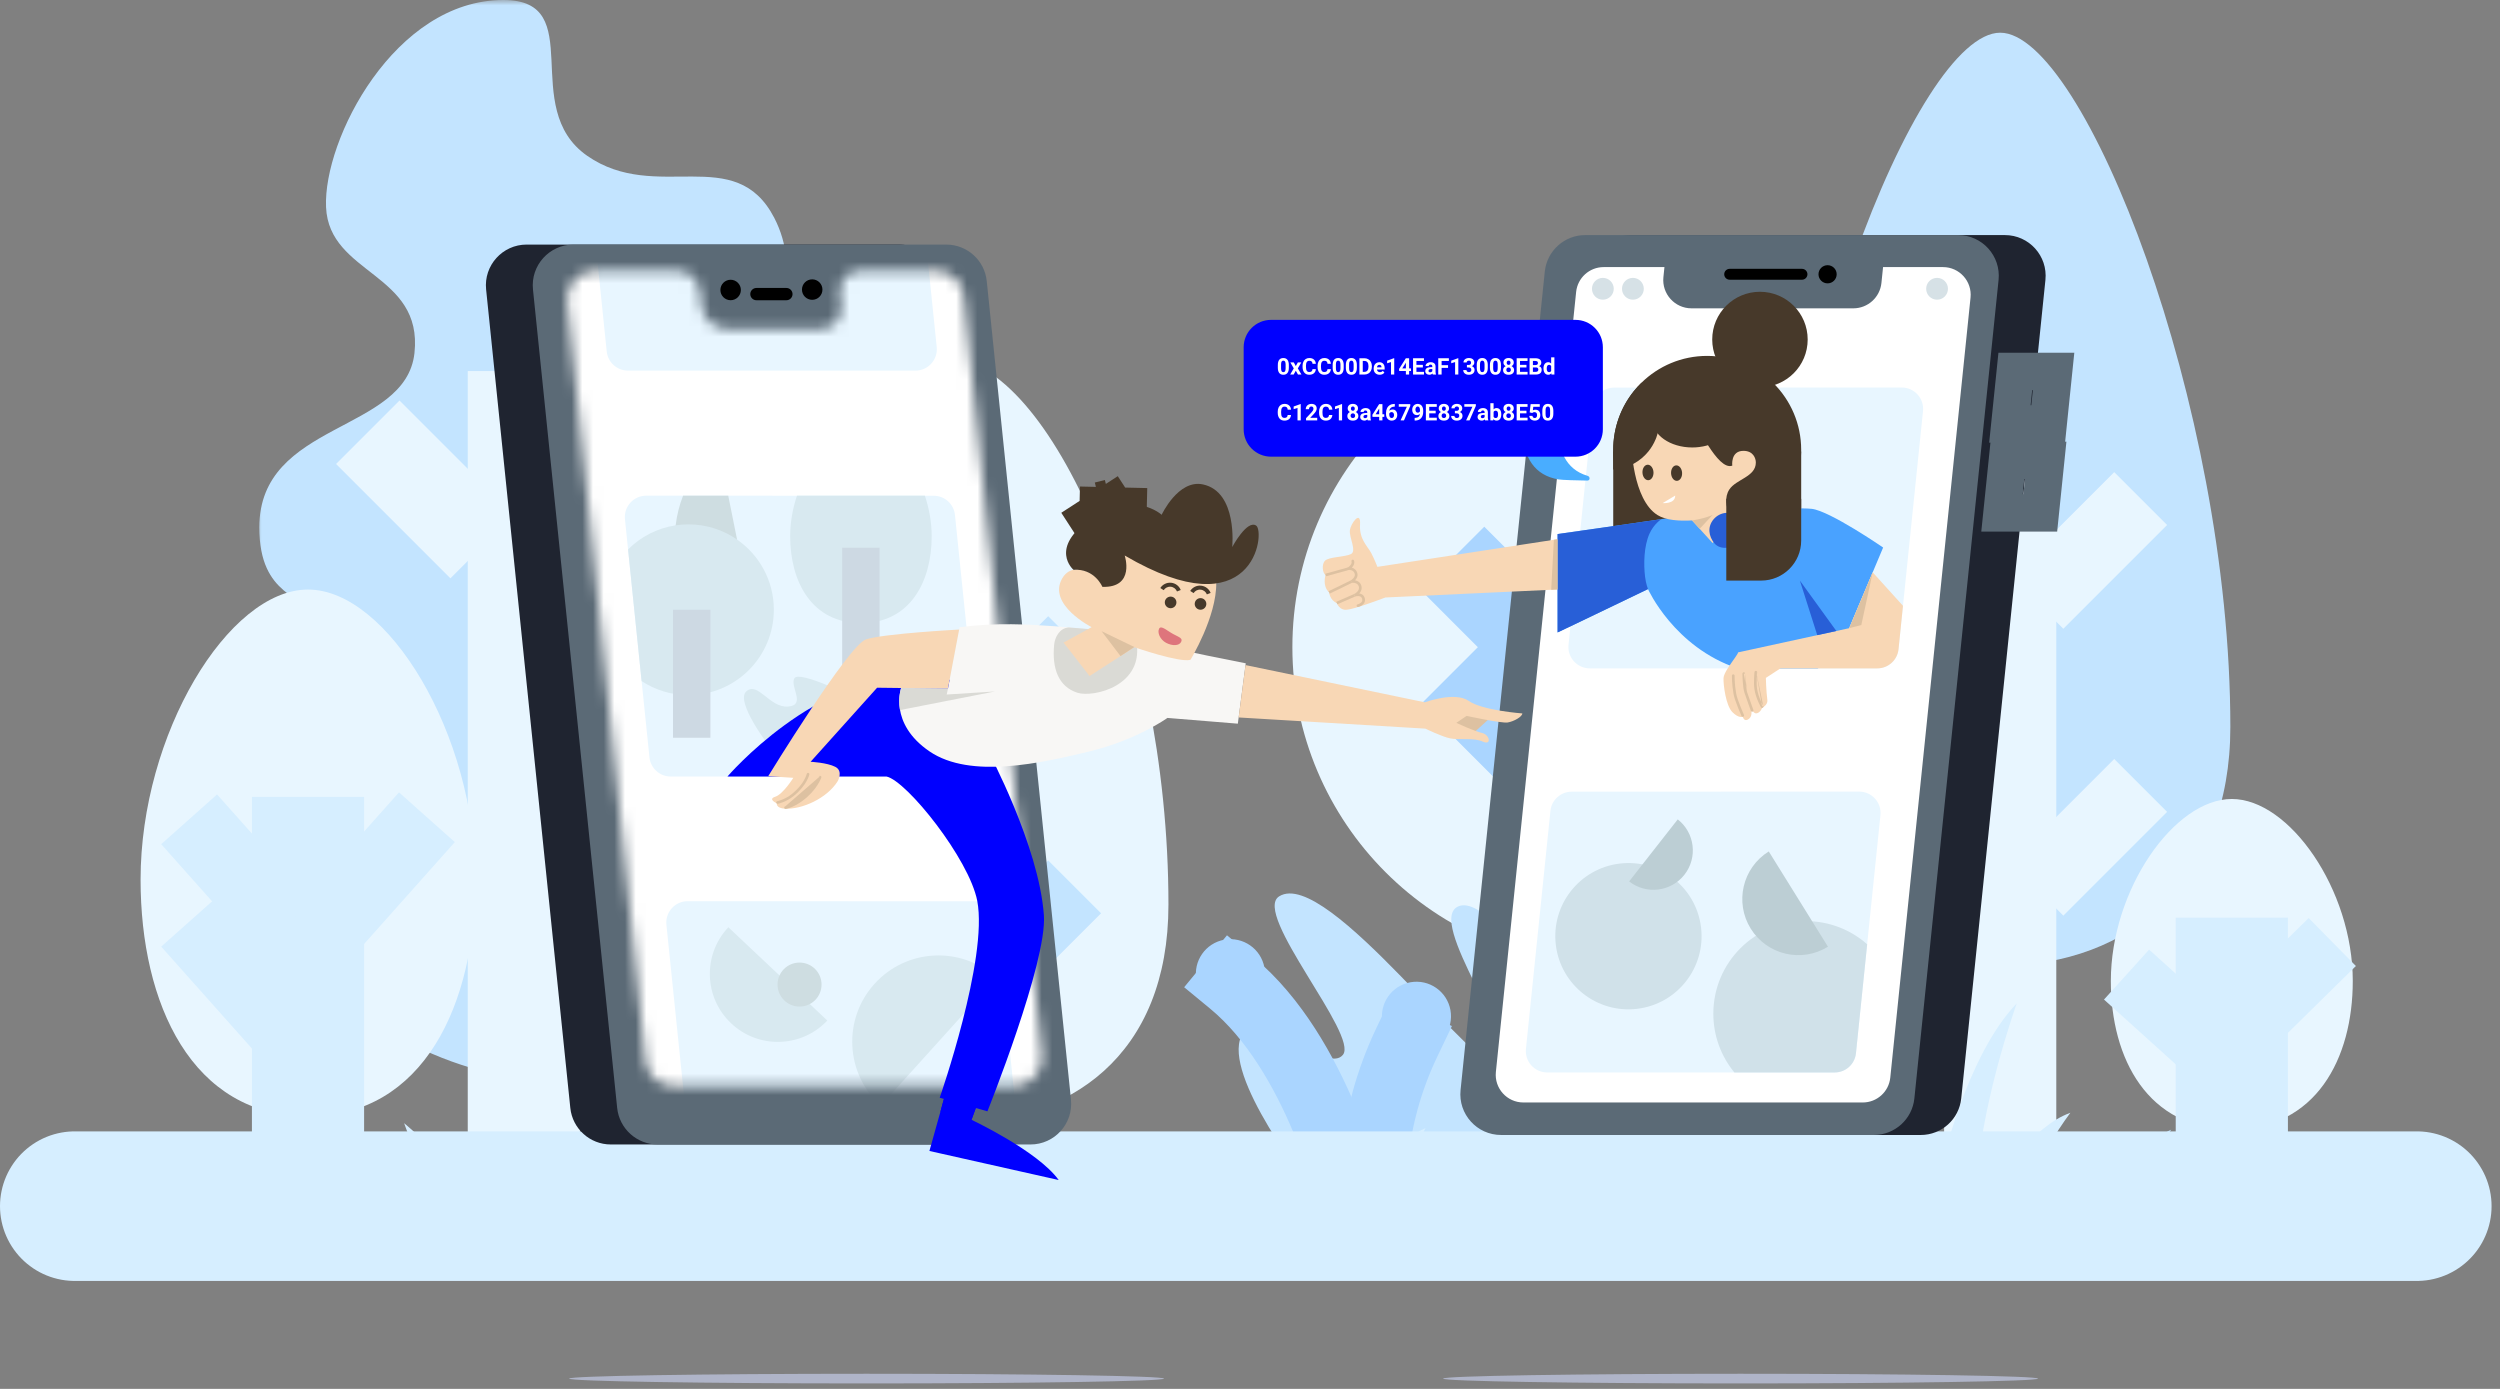 <svg width="234" height="130" viewBox="0 0 234 130" fill="none" xmlns="http://www.w3.org/2000/svg">
    <rect x="0" y="0" width="234" height="130" fill="#808080" stroke="none"/>
    <path fill-rule="evenodd" clip-rule="evenodd"
        d="M208.761 68.047C208.761 82.384 199.405 90.382 187.219 90.382C175.033 90.382 165.677 82.384 165.677 68.047C165.677 37.861 179.426 3.061 187.219 3.061C195.011 3.061 208.761 37.861 208.761 68.047"
        fill="#C3E4FF" />
    <path d="M187.219 46.722V112.896" stroke="#E8F6FF" stroke-width="10.5" stroke-linecap="square" />
    <path d="M193.128 80.754L197.891 75.991" stroke="#E8F6FF" stroke-width="7"
        stroke-linecap="square" />
    <path d="M193.128 53.903L197.891 49.14" stroke="#E8F6FF" stroke-width="7"
        stroke-linecap="square" />
    <path fill-rule="evenodd" clip-rule="evenodd"
        d="M180.536 60.58C180.536 77.031 167.201 90.366 150.752 90.366C134.302 90.366 120.967 77.031 120.967 60.58C120.967 44.13 134.302 30.794 150.752 30.794C167.201 30.794 180.536 44.13 180.536 60.58"
        fill="#E8F6FF" />
    <path d="M150.752 54.805V112.895" stroke="#AAD5FF" stroke-width="10.5" stroke-linecap="square" />
    <path d="M157.814 80.869L162.577 76.106" stroke="#AAD5FF" stroke-width="8.4"
        stroke-linecap="square" />
    <path d="M157.814 59.513L162.577 54.75" stroke="#AAD5FF" stroke-width="8.4"
        stroke-linecap="square" />
    <path d="M143.689 70.678L138.927 65.915" stroke="#AAD5FF" stroke-width="8.4"
        stroke-linecap="square" />
    <path d="M143.689 60L138.927 55.237" stroke="#AAD5FF" stroke-width="8.4"
        stroke-linecap="square" />
    <path fill-rule="evenodd" clip-rule="evenodd"
        d="M109.367 84.657C109.367 98.84 100.106 105.205 88.727 105.205C77.35 105.205 68.089 98.84 68.089 84.657C68.089 58.237 79.353 33.565 88.727 33.565C98.103 33.565 109.367 58.237 109.367 84.657"
        fill="#E8F6FF" />
    <path d="M88.728 61.694V112.895" stroke="#C3E4FF" stroke-width="10.5" stroke-linecap="square" />
    <path d="M93.348 90.247L98.111 85.484" stroke="#C3E4FF" stroke-width="7"
        stroke-linecap="square" />
    <path d="M93.348 67.389L98.111 62.626" stroke="#C3E4FF" stroke-width="7"
        stroke-linecap="square" />
    <path d="M84.849 90.25L80.023 85.424" stroke="#C3E4FF" stroke-width="7"
        stroke-linecap="square" />
    <path d="M84.51 78.969L79.684 74.142" stroke="#C3E4FF" stroke-width="7"
        stroke-linecap="square" />
    <path fill-rule="evenodd" clip-rule="evenodd"
        d="M177.64 112.614L123.936 112.896C120.87 109.001 113.732 99.248 116.605 96.366C118.496 94.471 124.161 100.571 125.691 98.741C127.221 96.911 117.175 85.507 119.726 83.9C124.221 81.068 138.685 101.395 140.552 99.759C142.515 98.039 133.291 86.085 136.541 84.819C140.325 83.345 150.344 101.625 153.239 99.759C154.755 98.781 151.811 92.821 154 91.803C157.809 90.028 164.165 107.241 166.867 105.708C168.145 104.981 166.707 102.494 168.624 101.875C170.965 101.12 175.682 109.082 177.64 112.614"
        fill="#C3E4FF" />
    <path fill-rule="evenodd" clip-rule="evenodd"
        d="M203.229 105.736C203.15 105.841 200.765 109.023 200.466 111.953H196.275C198.254 108.02 203.12 105.785 203.229 105.736"
        fill="#C3E4FF" />
    <path fill-rule="evenodd" clip-rule="evenodd"
        d="M17.08 106.255C17.159 106.36 19.544 109.542 19.843 112.472H24.035C22.056 108.539 17.189 106.304 17.08 106.255"
        fill="#D6EEFF" />
    <path fill-rule="evenodd" clip-rule="evenodd"
        d="M108.213 106.346C108.292 106.452 110.676 109.633 110.975 112.564H115.167C113.188 108.631 108.322 106.395 108.213 106.346"
        fill="#D6EEFF" />
    <path fill-rule="evenodd" clip-rule="evenodd"
        d="M217.017 108.297C216.962 108.372 215.754 109.982 214.944 111.953H211.909C214.127 109.624 216.934 108.333 217.017 108.297"
        fill="#D6EEFF" />
    <path fill-rule="evenodd" clip-rule="evenodd"
        d="M43.93 112.472H39.489C39.463 109.282 37.825 105.128 37.825 105.128C37.825 105.128 42.698 109.107 43.93 112.472"
        fill="#D6EEFF" />
    <path fill-rule="evenodd" clip-rule="evenodd"
        d="M45.264 112.472C46.337 110.2 46.402 108.37 46.402 108.37C46.402 108.37 48.508 110.66 49.406 112.472H45.264Z"
        fill="#D6EEFF" />
    <path fill-rule="evenodd" clip-rule="evenodd"
        d="M188.77 93.912C188.707 94.105 185.241 103.666 184.907 111.953H179.31C179.643 108.211 177.974 103.692 177.974 103.692C177.974 103.692 180.953 105.977 181.723 109.238C181.723 109.238 184.034 98.843 188.77 93.912"
        fill="#D6EEFF" />
    <path fill-rule="evenodd" clip-rule="evenodd"
        d="M193.787 104.154C193.787 104.154 190.512 108.5 189.637 111.953H186.592C187.631 109.821 190.124 105.499 193.787 104.154"
        fill="#D6EEFF" />
    <path fill-rule="evenodd" clip-rule="evenodd"
        d="M220.22 91.82C220.22 99.101 216.751 105.714 208.898 105.714C201.044 105.714 197.575 99.101 197.575 91.82C197.575 83.279 203.51 74.785 208.898 74.785C214.285 74.785 220.22 83.279 220.22 91.82"
        fill="#E8F6FF" />
    <path d="M208.898 91.14V112.896" stroke="#D6EEFF" stroke-width="10.5" stroke-linecap="square" />
    <path d="M212.809 93.576L216.056 90.382" stroke="#D6EEFF" stroke-width="6.3"
        stroke-linecap="square" />
    <path d="M205.35 96.914L201.383 93.332" stroke="#D6EEFF" stroke-width="6.3"
        stroke-linecap="square" />
    <mask id="mask0" mask-type="alpha" maskUnits="userSpaceOnUse" x="23" y="0" width="52"
        height="102">
        <path fill-rule="evenodd" clip-rule="evenodd" d="M23.85 0H74.961V101.377H23.85V0Z"
            fill="white" />
    </mask>
    <g mask="url(#mask0)">
        <path fill-rule="evenodd" clip-rule="evenodd"
            d="M29.407 57.951C28.615 55.579 24.273 55.981 24.272 49.367C24.271 39.408 37.986 40.545 38.795 33.041C39.603 25.538 30.791 25.717 30.518 19.388C30.245 13.059 36.946 -0 47.113 -0C55.13 -0 48.49 10.076 54.96 14.582C61.43 19.089 68.82 13.316 72.477 20.402C77.515 30.162 64.633 41.884 65.904 49.367C67.175 56.849 74.727 55.08 74.958 63.302C75.189 71.523 64.219 72.97 65.253 80.02C65.904 84.464 72.846 82.98 73.21 91.743C73.519 99.162 49.666 108.343 31.749 93.245C13.831 78.147 32.431 67.004 29.407 57.951"
            fill="#C3E4FF" />
    </g>
    <path d="M49.031 39.98V112.896" stroke="#E8F6FF" stroke-width="10.5" stroke-linecap="square" />
    <path d="M56.106 86.604L60.869 81.841" stroke="#E8F6FF" stroke-width="8.4"
        stroke-linecap="square" />
    <path d="M54.654 60.996L59.417 56.233" stroke="#E8F6FF" stroke-width="8.4"
        stroke-linecap="square" />
    <path d="M54.654 48.192L59.417 43.429" stroke="#E8F6FF" stroke-width="8.4"
        stroke-linecap="square" />
    <path d="M42.158 48.192L37.395 43.429" stroke="#E8F6FF" stroke-width="8.4"
        stroke-linecap="square" />
    <path d="M68.193 112.179C68.193 112.179 63.957 102.658 57.564 98.121" stroke="#AAD5FF"
        stroke-width="6.3" stroke-linecap="square" />
    <path d="M70.321 112.472C70.321 112.472 69.628 98.065 74.866 92.781" stroke="#AAD5FF"
        stroke-width="6.3" stroke-linecap="square" />
    <path fill-rule="evenodd" clip-rule="evenodd"
        d="M70.908 92.781C70.908 94.567 72.355 96.014 74.141 96.014C75.927 96.014 77.374 94.567 77.374 92.781C77.374 90.995 75.927 89.547 74.141 89.547C72.355 89.547 70.908 90.995 70.908 92.781"
        fill="#AAD5FF" />
    <path fill-rule="evenodd" clip-rule="evenodd"
        d="M55.546 99.496C55.546 101.282 56.993 102.729 58.779 102.729C60.565 102.729 62.012 101.282 62.012 99.496C62.012 97.71 60.565 96.262 58.779 96.262C56.993 96.262 55.546 97.71 55.546 99.496"
        fill="#AAD5FF" />
    <path d="M128.539 111.676C128.539 111.676 128.049 105.15 131.698 97.522" stroke="#AAD5FF"
        stroke-width="6.3" stroke-linecap="square" />
    <path d="M126.496 112.343C126.496 112.343 123.371 98.658 115.271 91.979" stroke="#AAD5FF"
        stroke-width="6.3" stroke-linecap="square" />
    <path fill-rule="evenodd" clip-rule="evenodd"
        d="M118.349 90.566C118.666 92.323 117.499 94.005 115.741 94.322C113.984 94.64 112.302 93.472 111.985 91.715C111.668 89.958 112.835 88.276 114.592 87.959C116.349 87.641 118.031 88.808 118.349 90.566"
        fill="#AAD5FF" />
    <path fill-rule="evenodd" clip-rule="evenodd"
        d="M135.763 94.548C136.08 96.305 134.913 97.987 133.156 98.305C131.399 98.622 129.717 97.455 129.399 95.698C129.082 93.94 130.249 92.258 132.006 91.941C133.764 91.624 135.445 92.791 135.763 94.548"
        fill="#AAD5FF" />
    <path fill-rule="evenodd" clip-rule="evenodd"
        d="M81.467 96.36C81.365 96.496 74.768 105.159 74.6 111.947H69.272C69.986 109.737 73.079 101.652 81.467 96.36"
        fill="#C3E4FF" />
    <path fill-rule="evenodd" clip-rule="evenodd"
        d="M66.404 111.953H62.16C61.321 108.763 58.779 106.774 58.779 106.774C58.779 106.774 63.826 107.761 66.404 111.953"
        fill="#C3E4FF" />
    <path fill-rule="evenodd" clip-rule="evenodd"
        d="M144.394 103.543C144.487 103.66 146.474 108.231 146.238 112.563H153.234C153.368 110.195 154.87 106.806 154.87 106.806C154.87 106.806 151.789 108.053 149.706 111.616C149.706 111.616 148.13 105.188 144.394 103.543"
        fill="#D6EEFF" />
    <path fill-rule="evenodd" clip-rule="evenodd"
        d="M133.427 105.592C133.344 105.752 131.66 108.671 131.216 112.082L124.546 112.767C124.092 109.734 123.111 108.045 123.111 108.045C123.111 108.045 125.912 108.86 127.407 111.241C127.407 111.241 129.14 107.577 133.427 105.592"
        fill="#D6EEFF" />
    <path fill-rule="evenodd" clip-rule="evenodd"
        d="M44.502 82.34C44.502 93.948 39.701 104.492 28.83 104.492C17.959 104.492 13.158 93.948 13.158 82.34C13.158 68.723 21.373 55.182 28.83 55.182C36.287 55.182 44.502 68.723 44.502 82.34"
        fill="#E8F6FF" />
    <path d="M28.83 79.837V112.896" stroke="#D6EEFF" stroke-width="10.5" stroke-linecap="square" />
    <path d="M33.388 83.869L37.63 79.106" stroke="#D6EEFF" stroke-width="7"
        stroke-linecap="square" />
    <path d="M24.272 93.656L20.03 88.892" stroke="#D6EEFF" stroke-width="7"
        stroke-linecap="square" />
    <path d="M24.272 84.064L20.03 79.301" stroke="#D6EEFF" stroke-width="7"
        stroke-linecap="square" />
    <path d="M226.211 112.896H7" stroke="#D6EEFF" stroke-width="14" stroke-linecap="round" />
    <path fill-rule="evenodd" clip-rule="evenodd"
        d="M190.761 129.037C190.761 129.287 178.294 129.489 162.917 129.489C147.539 129.489 135.072 129.287 135.072 129.037C135.072 128.787 147.539 128.584 162.917 128.584C178.294 128.584 190.761 128.787 190.761 129.037"
        fill="#AFB4C8" />
    <path fill-rule="evenodd" clip-rule="evenodd"
        d="M144.886 106.235H179.78C181.734 106.235 183.371 104.757 183.571 102.814L191.452 26.205C191.683 23.958 189.92 22.004 187.662 22.004H152.769C150.815 22.004 149.178 23.481 148.978 25.425L141.096 102.034C140.864 104.281 142.627 106.235 144.886 106.235"
        fill="#1F2430" />
    <path fill-rule="evenodd" clip-rule="evenodd"
        d="M187.067 26.204L179.185 102.813C178.985 104.757 177.348 106.234 175.394 106.234H140.501C138.241 106.234 136.478 104.28 136.709 102.034L144.592 25.424C144.791 23.48 146.428 22.003 148.382 22.003H183.276C185.535 22.003 187.297 23.957 187.067 26.204"
        fill="#5B6A76" />
    <path fill-rule="evenodd" clip-rule="evenodd"
        d="M142.59 103.192H174.354C175.682 103.192 176.795 102.188 176.93 100.868L184.442 27.855C184.599 26.328 183.401 25 181.866 25H150.102C148.775 25 147.662 26.004 147.526 27.325L140.014 100.338C139.857 101.865 141.055 103.192 142.59 103.192"
        fill="white" />
    <path fill-rule="evenodd" clip-rule="evenodd"
        d="M192.216 34.764L191.71 39.682H188.127L188.633 34.764H192.216Z" stroke="#5B6A76"
        stroke-width="3.5" />
    <path fill-rule="evenodd" clip-rule="evenodd"
        d="M191.477 43.089L190.971 48.008H187.388L187.894 43.089H191.477Z" stroke="#5B6A76"
        stroke-width="3.5" />
    <path fill-rule="evenodd" clip-rule="evenodd"
        d="M176.519 22.429L176.102 26.485C175.963 27.834 174.827 28.86 173.471 28.86H158.326C156.759 28.86 155.535 27.504 155.695 25.944L156.057 22.429H176.519Z"
        fill="#5B6A76" />
    <path fill-rule="evenodd" clip-rule="evenodd"
        d="M168.665 26.182H161.897C161.616 26.182 161.387 25.953 161.387 25.672C161.387 25.391 161.616 25.162 161.897 25.162H168.665C168.946 25.162 169.176 25.391 169.176 25.672C169.176 25.953 168.946 26.182 168.665 26.182"
        fill="black" />
    <path fill-rule="evenodd" clip-rule="evenodd"
        d="M171.913 25.672C171.913 26.142 171.532 26.523 171.062 26.523C170.592 26.523 170.211 26.142 170.211 25.672C170.211 25.202 170.592 24.822 171.062 24.822C171.532 24.822 171.913 25.202 171.913 25.672"
        fill="black" />
    <path fill-rule="evenodd" clip-rule="evenodd"
        d="M179.994 38.478L177.701 60.763C177.596 61.783 176.736 62.56 175.71 62.56H148.804C147.618 62.56 146.692 61.533 146.813 60.353L149.106 38.075C149.211 37.055 150.07 36.279 151.096 36.278L178.002 36.271C179.189 36.27 180.116 37.297 179.994 38.478"
        fill="#E8F6FF" />
    <path fill-rule="evenodd" clip-rule="evenodd"
        d="M176.009 76.3L173.717 98.585C173.612 99.606 172.752 100.382 171.725 100.382H144.82C143.633 100.382 142.707 99.356 142.828 98.175L145.121 75.898C145.226 74.877 146.086 74.101 147.112 74.101L174.017 74.093C175.204 74.093 176.131 75.12 176.009 76.3"
        fill="#E8F6FF" />
    <path fill-rule="evenodd" clip-rule="evenodd"
        d="M151.048 27.03C151.048 27.594 150.591 28.051 150.027 28.051C149.464 28.051 149.007 27.594 149.007 27.03C149.007 26.466 149.464 26.009 150.027 26.009C150.591 26.009 151.048 26.466 151.048 27.03"
        fill="#D6E1E6" />
    <path fill-rule="evenodd" clip-rule="evenodd"
        d="M153.86 27.03C153.86 27.594 153.403 28.051 152.839 28.051C152.275 28.051 151.818 27.594 151.818 27.03C151.818 26.466 152.275 26.009 152.839 26.009C153.403 26.009 153.86 26.466 153.86 27.03"
        fill="#D6E1E6" />
    <path fill-rule="evenodd" clip-rule="evenodd"
        d="M182.33 27.03C182.33 27.594 181.873 28.051 181.309 28.051C180.746 28.051 180.289 27.594 180.289 27.03C180.289 26.466 180.746 26.009 181.309 26.009C181.873 26.009 182.33 26.466 182.33 27.03"
        fill="#D6E1E6" />
    <path fill-rule="evenodd" clip-rule="evenodd"
        d="M142.626 37.385L142.55 37.46V40.316C142.55 42.832 143.669 44.513 145.878 44.872C146.246 44.932 147.512 44.965 148.57 44.983C148.844 44.988 148.86 44.614 148.598 44.538C146.464 43.915 145.878 41.976 145.878 40.316V37.46L145.802 37.385H142.626Z"
        fill="#49ADFF" />
    <path fill-rule="evenodd" clip-rule="evenodd"
        d="M174.767 88.385L173.716 98.585C173.611 99.606 172.751 100.382 171.725 100.382H162.339C161.107 98.886 160.368 96.969 160.368 94.88C160.368 90.094 164.247 86.216 169.032 86.216C171.232 86.216 173.238 87.035 174.767 88.385"
        fill="#D0E1E9" />
    <path fill-rule="evenodd" clip-rule="evenodd"
        d="M159.218 86.804C159.673 90.558 156.999 93.97 153.246 94.425C149.493 94.88 146.081 92.206 145.626 88.452C145.171 84.699 147.845 81.287 151.598 80.832C155.352 80.377 158.763 83.051 159.218 86.804"
        fill="#D0E1E9" />
    <path fill-rule="evenodd" clip-rule="evenodd"
        d="M165.557 79.695C163.095 81.225 162.34 84.461 163.869 86.923C165.399 89.385 168.635 90.141 171.097 88.611L165.557 79.695Z"
        fill="#BCCED4" />
    <path fill-rule="evenodd" clip-rule="evenodd"
        d="M152.487 82.5C154.09 83.757 156.408 83.476 157.665 81.872C158.921 80.269 158.64 77.951 157.037 76.694L152.487 82.5Z"
        fill="#BCCED4" />
    <path fill-rule="evenodd" clip-rule="evenodd"
        d="M118.971 42.745H147.464C148.88 42.745 150.028 41.597 150.028 40.181V32.504C150.028 31.088 148.88 29.94 147.464 29.94H118.971C117.555 29.94 116.407 31.088 116.407 32.504V40.181C116.407 41.597 117.555 42.745 118.971 42.745"
        fill="#0000ff" />
    <path fill-rule="evenodd" clip-rule="evenodd"
        d="M169.199 31.778C169.199 34.245 167.199 36.245 164.731 36.245C162.264 36.245 160.264 34.245 160.264 31.778C160.264 29.31 162.264 27.31 164.731 27.31C167.199 27.31 169.199 29.31 169.199 31.778"
        fill="#47392A" />
    <path fill-rule="evenodd" clip-rule="evenodd"
        d="M168.591 42.109C168.591 42.162 168.591 42.213 168.59 42.266C168.506 47.053 164.601 50.907 159.795 50.907C155.902 50.907 152.602 48.382 151.441 44.878C151.34 44.571 151.255 44.257 151.187 43.935C151.073 43.396 151.008 42.838 150.998 42.266C150.997 42.213 150.997 42.162 150.997 42.109C150.997 40.031 151.717 38.121 152.922 36.615C153.146 36.335 153.388 36.07 153.644 35.819C155.23 34.267 157.399 33.312 159.795 33.312C164.652 33.312 168.591 37.251 168.591 42.109"
        fill="#47392A" />
    <path fill-rule="evenodd" clip-rule="evenodd"
        d="M129.674 55.925L149.371 55.008L156.097 48.888L128.923 53.057C128.923 53.057 128.688 52.424 128.35 51.772C128.011 51.119 127.21 50.488 127.3 49.096C127.389 47.704 126.42 48.983 126.349 49.654C126.277 50.326 127.004 51.577 126.452 51.86C125.899 52.143 124.356 52.117 124.013 52.49C123.671 52.863 123.812 53.679 124.075 53.821C124.075 53.821 123.733 54.828 124.408 55.451C124.408 55.451 124.465 56.166 125.123 56.446C125.123 56.446 125.362 57.154 126.077 57.07C126.793 56.985 128.41 56.395 129.674 55.925"
        fill="#F8D7B5" />
    <path fill-rule="evenodd" clip-rule="evenodd"
        d="M150.998 53.858H168.592V42.266H150.998V53.858Z" fill="#47392A" />
    <path fill-rule="evenodd" clip-rule="evenodd"
        d="M176.261 51.249L173.084 58.798C173.084 58.798 172.69 61.305 170.139 62.56H162.638C156.691 60.578 154.252 55.139 154.252 55.139L145.791 59.196V49.988C145.791 49.988 159.533 48.034 159.444 47.982C159.321 47.912 167.885 47.437 169.579 47.627C171.274 47.817 176.261 51.249 176.261 51.249"
        fill="#49A2FF" />
    <path fill-rule="evenodd" clip-rule="evenodd"
        d="M155.502 48.597C155.502 48.597 154.814 49.024 154.398 49.94C153.855 51.137 153.841 52.834 153.975 53.958C154.059 54.665 154.252 55.139 154.252 55.139C154.252 55.139 146.418 58.919 145.791 59.196V49.988C146.704 49.855 155.502 48.597 155.502 48.597"
        fill="#285FD7" />
    <path fill-rule="evenodd" clip-rule="evenodd"
        d="M178.118 56.703L177.702 60.762C177.596 61.783 176.737 62.56 175.71 62.56H166.651L165.285 63.451C165.285 63.451 165.31 64.664 165.426 65.531C165.485 65.978 164.932 66.257 164.932 66.257C164.932 66.257 164.791 66.681 164.431 66.77C164.135 66.844 163.888 66.301 163.816 66.107C164.206 67.155 163.58 67.425 163.391 67.4C163.199 67.374 163.121 67.092 163.121 67.092C163.121 67.092 162.737 67.258 162.14 66.643C161.543 66.026 161.299 64.126 161.321 63.468C161.329 63.239 161.498 62.906 161.714 62.56C161.733 62.529 161.752 62.498 161.772 62.468C162.169 61.849 162.685 61.21 162.685 61.063L173.083 58.798L175.284 53.569L178.118 56.703Z"
        fill="#F8D7B5" />
    <path fill-rule="evenodd" clip-rule="evenodd"
        d="M161.864 45.819C161.386 46.544 161.584 47.498 161.858 48.055C161.95 48.246 162.053 48.392 162.141 48.464C162.481 48.746 160.298 50.826 160.298 50.826L158.377 48.713C157.17 48.781 155.916 48.696 155.138 48.208C152.818 46.753 152.673 41.699 152.711 41.446L154.651 39.387C154.651 39.387 157.579 38.103 158.026 38.646C158.843 39.641 160.759 44.096 162.141 43.585C162.141 43.585 161.964 42.199 163.187 42.199C164.098 42.199 164.346 42.89 164.346 43.29C164.346 44.638 162.506 44.843 161.864 45.819"
        fill="#F8D7B5" />
    <path fill-rule="evenodd" clip-rule="evenodd"
        d="M156.412 44.312C156.434 44.712 156.683 45.023 156.968 45.007C157.254 44.991 157.467 44.654 157.444 44.254C157.422 43.854 157.172 43.542 156.887 43.559C156.602 43.574 156.389 43.912 156.412 44.312"
        fill="#47392A" />
    <path fill-rule="evenodd" clip-rule="evenodd"
        d="M153.735 44.252C153.757 44.651 154.006 44.963 154.291 44.947C154.576 44.931 154.789 44.594 154.767 44.194C154.744 43.794 154.495 43.482 154.21 43.498C153.925 43.514 153.712 43.851 153.735 44.252"
        fill="#47392A" />
    <path fill-rule="evenodd" clip-rule="evenodd"
        d="M155.314 39.363C155.314 39.916 155.216 40.448 155.037 40.942C155.014 41.003 154.99 41.067 154.962 41.128C154.79 41.541 154.559 41.924 154.281 42.266C153.532 43.186 152.433 43.809 151.187 43.936C151.123 43.942 151.061 43.947 150.997 43.949V42.266H150.998C150.997 42.213 150.997 42.162 150.997 42.109C150.997 40.032 151.717 38.121 152.922 36.616C153.146 36.335 153.388 36.07 153.644 35.82C154.227 36.301 154.689 36.925 154.978 37.638C155.195 38.17 155.314 38.752 155.314 39.363"
        fill="#47392A" />
    <path fill-rule="evenodd" clip-rule="evenodd"
        d="M162.14 39.256C162.14 40.459 160.99 41.472 159.418 41.783C159.294 41.808 159.167 41.829 159.037 41.844C158.829 41.87 158.614 41.883 158.396 41.883C156.327 41.883 154.651 40.707 154.651 39.256C154.651 39.117 154.666 38.98 154.697 38.846C154.977 37.589 156.526 36.628 158.396 36.628C160.444 36.628 162.108 37.782 162.139 39.214C162.14 39.228 162.14 39.242 162.14 39.256"
        fill="#47392A" />
    <path fill-rule="evenodd" clip-rule="evenodd"
        d="M155.625 47.09C155.625 47.09 156.8 47.199 156.8 46.384Z" fill="white" />
    <path fill-rule="evenodd" clip-rule="evenodd"
        d="M162.7 48.377C163.36 48.953 163.403 49.984 162.796 50.679C162.189 51.374 161.02 51.502 160.481 50.867C159.914 50.198 159.799 49.286 160.405 48.591C161.012 47.896 162.039 47.8 162.7 48.377"
        fill="#285FD7" />
    <path fill-rule="evenodd" clip-rule="evenodd"
        d="M164.843 54.343H161.58V46.697H168.591V50.594C168.591 52.665 166.913 54.343 164.843 54.343"
        fill="#47392A" />
    <path fill-rule="evenodd" clip-rule="evenodd"
        d="M158.377 48.713C158.377 48.713 159.661 48.521 160.31 48.184L159.089 49.497L158.377 48.713Z"
        fill="#DDC1A1" />
    <path fill-rule="evenodd" clip-rule="evenodd"
        d="M145.791 50.469V55.175L145.194 55.203L145.442 50.523L145.791 50.469Z" fill="#DDC1A1" />
    <path fill-rule="evenodd" clip-rule="evenodd"
        d="M173.083 58.798L174.22 58.502L175.285 53.569L173.083 58.798Z" fill="#DDC1A1" />
    <path fill-rule="evenodd" clip-rule="evenodd"
        d="M168.469 54.344L171.882 59.06L170.095 59.449L168.469 54.344Z" fill="#285FD7" />
    <path fill-rule="evenodd" clip-rule="evenodd"
        d="M126.575 52.393C126.64 52.369 126.712 52.402 126.736 52.467C126.827 52.712 126.693 52.939 126.579 53.078C126.564 53.096 126.549 53.113 126.534 53.129C126.545 53.132 126.555 53.136 126.566 53.139C126.744 53.199 126.949 53.334 127.04 53.625C127.127 53.904 126.989 54.141 126.859 54.291C126.851 54.3 126.843 54.309 126.835 54.317C126.845 54.319 126.855 54.321 126.866 54.324C127.066 54.368 127.311 54.488 127.412 54.791C127.522 55.121 127.388 55.379 127.23 55.549C127.316 55.56 127.405 55.585 127.488 55.636C127.602 55.705 127.692 55.817 127.739 55.98C127.784 56.137 127.768 56.275 127.713 56.392C127.66 56.505 127.573 56.588 127.489 56.648C127.404 56.709 127.316 56.749 127.25 56.774C127.216 56.787 127.188 56.797 127.168 56.803C127.158 56.806 127.149 56.808 127.143 56.81C127.14 56.81 127.138 56.811 127.136 56.812L127.134 56.812L127.133 56.812L127.133 56.812L127.133 56.812C127.133 56.812 127.133 56.812 127.103 56.691L127.133 56.812C127.066 56.829 126.998 56.787 126.982 56.72C126.966 56.653 127.007 56.585 127.074 56.569C127.074 56.569 127.074 56.569 127.074 56.569C127.074 56.569 127.074 56.569 127.074 56.569C127.074 56.569 127.074 56.569 127.074 56.569C127.074 56.569 127.074 56.569 127.074 56.569C127.074 56.569 127.074 56.569 127.074 56.569C127.074 56.569 127.074 56.569 127.074 56.569C127.074 56.569 127.074 56.569 127.074 56.569L127.074 56.569L127.078 56.568C127.082 56.567 127.088 56.565 127.095 56.563C127.111 56.558 127.133 56.551 127.16 56.541C127.213 56.52 127.281 56.488 127.344 56.444C127.407 56.4 127.458 56.346 127.487 56.285C127.515 56.226 127.527 56.15 127.498 56.049L127.498 56.049C127.468 55.944 127.415 55.885 127.357 55.849C127.296 55.812 127.22 55.795 127.138 55.792C127.056 55.79 126.977 55.802 126.916 55.815C126.886 55.822 126.862 55.829 126.845 55.834C126.837 55.836 126.831 55.838 126.827 55.839L126.823 55.841L126.822 55.841L126.822 55.841C126.822 55.841 126.822 55.841 126.822 55.839L126.73 55.61C126.729 55.608 126.729 55.608 126.729 55.608L126.729 55.608L126.73 55.608L126.734 55.606C126.738 55.604 126.745 55.601 126.753 55.597C126.77 55.589 126.794 55.575 126.822 55.558C126.88 55.523 126.954 55.472 127.021 55.405C127.155 55.273 127.25 55.097 127.174 54.87L127.174 54.87C127.111 54.682 126.963 54.602 126.811 54.568C126.735 54.551 126.663 54.548 126.608 54.548C126.581 54.549 126.56 54.55 126.545 54.551C126.538 54.552 126.532 54.553 126.529 54.553L126.525 54.553L126.525 54.553C126.525 54.553 126.525 54.553 126.525 54.553L126.442 54.323C126.442 54.323 126.442 54.323 126.442 54.323L126.442 54.322L126.442 54.322L126.446 54.32C126.449 54.318 126.454 54.315 126.46 54.311C126.473 54.302 126.492 54.289 126.514 54.272C126.559 54.237 126.617 54.187 126.67 54.126C126.78 54 126.849 53.854 126.801 53.7L126.916 53.664L126.801 53.7C126.74 53.503 126.608 53.417 126.487 53.377C126.425 53.356 126.366 53.348 126.322 53.345C126.3 53.344 126.283 53.344 126.272 53.344C126.266 53.344 126.262 53.344 126.259 53.344L126.257 53.344C126.257 53.344 126.257 53.344 126.257 53.344L125.793 53.384L126.174 53.117L126.174 53.117L126.174 53.117L126.175 53.117L126.175 53.117L126.178 53.114C126.181 53.112 126.186 53.109 126.192 53.104C126.204 53.095 126.221 53.081 126.242 53.064C126.283 53.028 126.337 52.978 126.385 52.919C126.49 52.793 126.542 52.665 126.501 52.554C126.477 52.489 126.511 52.417 126.575 52.393ZM126.442 54.323C126.442 54.323 126.442 54.323 126.442 54.323L126.442 54.323ZM126.822 55.841C126.822 55.841 126.822 55.841 126.822 55.841L126.822 55.841Z"
        fill="#DDC1A1" />
    <path fill-rule="evenodd" clip-rule="evenodd"
        d="M126.28 53.34L124.109 53.942L124.042 53.701L126.213 53.099L126.28 53.34Z"
        fill="#DDC1A1" />
    <path fill-rule="evenodd" clip-rule="evenodd"
        d="M126.562 54.542L124.464 55.563L124.354 55.338L126.452 54.317L126.562 54.542Z"
        fill="#DDC1A1" />
    <path fill-rule="evenodd" clip-rule="evenodd"
        d="M126.83 55.838L125.173 56.56L125.073 56.331L126.73 55.608L126.83 55.838Z"
        fill="#DDC1A1" />
    <path fill-rule="evenodd" clip-rule="evenodd"
        d="M162.238 63.118C162.307 63.119 162.362 63.177 162.36 63.246C162.36 63.246 162.36 63.246 162.36 63.246L162.36 63.246L162.36 63.248L162.36 63.254C162.36 63.259 162.36 63.267 162.36 63.278C162.36 63.3 162.36 63.332 162.36 63.374C162.361 63.457 162.364 63.578 162.371 63.728C162.387 64.029 162.423 64.445 162.504 64.906C162.557 65.212 162.737 65.71 162.909 66.142C162.994 66.355 163.076 66.549 163.136 66.689C163.166 66.759 163.191 66.816 163.209 66.855C163.217 66.875 163.224 66.89 163.229 66.9L163.234 66.912L163.235 66.915L163.121 66.967C163.007 67.018 163.007 67.018 163.007 67.018L163.005 67.014L163 67.002C162.995 66.991 162.988 66.976 162.979 66.956C162.962 66.916 162.937 66.859 162.906 66.788C162.845 66.646 162.763 66.45 162.677 66.234C162.506 65.806 162.316 65.285 162.257 64.949C162.174 64.476 162.137 64.05 162.121 63.742C162.113 63.587 162.11 63.462 162.11 63.376C162.109 63.333 162.109 63.299 162.11 63.276C162.11 63.264 162.11 63.255 162.11 63.249L162.11 63.242L162.11 63.241L162.11 63.24C162.11 63.24 162.11 63.24 162.235 63.243L162.11 63.24C162.112 63.171 162.169 63.116 162.238 63.118ZM163.121 66.967L163.007 67.018C163.035 67.081 163.11 67.109 163.173 67.081C163.236 67.053 163.264 66.978 163.235 66.915L163.121 66.967Z"
        fill="#DDC1A1" />
    <path fill-rule="evenodd" clip-rule="evenodd"
        d="M163.343 63.05C163.343 63.05 163.343 63.05 163.343 63.05L163.343 63.053L163.343 63.063C163.343 63.072 163.343 63.085 163.344 63.102C163.344 63.136 163.345 63.185 163.346 63.246C163.349 63.367 163.355 63.534 163.367 63.718C163.39 64.091 163.436 64.515 163.522 64.77M163.218 63.05C163.093 63.05 163.093 63.05 163.093 63.05L163.093 63.054L163.093 63.065C163.093 63.074 163.093 63.088 163.093 63.105C163.094 63.14 163.094 63.19 163.096 63.252C163.099 63.375 163.105 63.546 163.117 63.734C163.14 64.105 163.187 64.56 163.285 64.85C163.368 65.095 163.517 65.516 163.645 65.876C163.709 66.056 163.768 66.221 163.811 66.34C163.833 66.4 163.85 66.449 163.862 66.483L163.881 66.535C163.905 66.6 163.976 66.634 164.041 66.61C164.106 66.587 164.14 66.515 164.117 66.45L164.098 66.398C164.086 66.364 164.068 66.316 164.047 66.256C164.004 66.136 163.945 65.972 163.881 65.792C163.753 65.432 163.604 65.012 163.522 64.77M163.343 63.05C163.343 62.981 163.287 62.925 163.218 62.925C163.149 62.925 163.093 62.981 163.093 63.05L163.218 63.05"
        fill="#DDC1A1" />
    <path fill-rule="evenodd" clip-rule="evenodd"
        d="M164.361 62.791C164.43 62.799 164.479 62.861 164.471 62.929L164.471 62.93L164.471 62.932L164.47 62.939C164.47 62.946 164.469 62.955 164.467 62.968C164.465 62.994 164.461 63.031 164.457 63.078C164.449 63.172 164.439 63.304 164.432 63.456C164.418 63.761 164.416 64.141 164.46 64.451C164.518 64.862 164.663 65.266 164.794 65.57C164.86 65.722 164.922 65.847 164.967 65.934C164.99 65.978 165.008 66.012 165.021 66.035C165.028 66.046 165.032 66.055 165.036 66.061L165.039 66.067L165.04 66.068L165.04 66.069M164.932 66.132C164.824 66.195 164.824 66.195 164.824 66.195L164.824 66.194L164.823 66.192L164.818 66.185C164.815 66.178 164.809 66.168 164.802 66.156C164.788 66.131 164.769 66.095 164.745 66.05C164.698 65.958 164.633 65.828 164.565 65.67C164.428 65.355 164.275 64.928 164.212 64.486C164.165 64.152 164.168 63.754 164.182 63.444C164.189 63.289 164.199 63.153 164.208 63.057C164.212 63.008 164.215 62.97 164.218 62.943C164.22 62.93 164.221 62.919 164.221 62.912L164.222 62.904L164.222 62.902L164.223 62.901C164.223 62.901 164.223 62.901 164.347 62.915L164.223 62.901C164.23 62.833 164.292 62.783 164.361 62.791M164.932 66.132L164.824 66.195C164.859 66.255 164.936 66.275 164.996 66.24C165.055 66.205 165.075 66.128 165.04 66.069"
        fill="#DDC1A1" />
    <path fill-rule="evenodd" clip-rule="evenodd"
        d="M108.954 129.037C108.954 129.287 96.488 129.489 81.11 129.489C65.732 129.489 53.266 129.287 53.266 129.037C53.266 128.787 65.732 128.584 81.11 128.584C96.488 128.584 108.954 128.787 108.954 129.037"
        fill="#AFB4C8" />
    <path fill-rule="evenodd" clip-rule="evenodd"
        d="M92.066 107.123H57.172C55.218 107.123 53.581 105.645 53.381 103.702L45.5 27.093C45.269 24.846 47.032 22.892 49.291 22.892H84.184C86.138 22.892 87.775 24.369 87.975 26.313L95.857 102.922C96.088 105.169 94.325 107.123 92.066 107.123"
        fill="#1F2430" />
    <path fill-rule="evenodd" clip-rule="evenodd"
        d="M96.452 107.123H61.559C59.605 107.123 57.968 105.646 57.767 103.702L49.886 27.093C49.655 24.846 51.418 22.892 53.677 22.892H88.57C90.524 22.892 92.161 24.369 92.36 26.313L100.243 102.922C100.475 105.169 98.711 107.123 96.452 107.123"
        fill="#5B6A76" />
    <mask id="mask1" mask-type="alpha" maskUnits="userSpaceOnUse" x="53" y="25" width="45"
        height="77">
        <path fill-rule="evenodd" clip-rule="evenodd"
            d="M80.467 25.351C79.362 25.351 78.5 26.307 78.613 27.406V27.406L78.741 28.646C78.859 29.795 77.958 30.794 76.803 30.794V30.794H68.131C66.85 30.794 65.776 29.825 65.645 28.551V28.551L65.511 27.253C65.4 26.173 64.49 25.351 63.404 25.351V25.351H55.684C54.142 25.351 52.94 26.684 53.097 28.218V28.218L60.41 99.301C60.547 100.628 61.663 101.635 62.996 101.635V101.635H94.932C96.474 101.635 97.677 100.302 97.519 98.769V98.769L90.205 27.686C90.068 26.359 88.952 25.351 87.619 25.351V25.351H80.467Z"
            fill="white" />
    </mask>
    <g mask="url(#mask1)">
        <path fill-rule="evenodd" clip-rule="evenodd"
            d="M45.48 108.853H103.485V21.118H45.48V108.853Z" fill="white" />
        <path fill-rule="evenodd" clip-rule="evenodd"
            d="M62.376 86.558L64.669 108.843C64.774 109.864 65.634 110.64 66.66 110.64H93.566C94.752 110.64 95.679 109.613 95.557 108.433L93.264 86.156C93.159 85.135 92.3 84.359 91.273 84.359L64.368 84.351C63.181 84.35 62.255 85.377 62.376 86.558"
            fill="#E8F6FF" />
        <path fill-rule="evenodd" clip-rule="evenodd"
            d="M58.496 48.601L60.789 70.886C60.894 71.907 61.754 72.683 62.78 72.683H89.686C90.872 72.683 91.799 71.656 91.677 70.476L89.384 48.199C89.279 47.178 88.42 46.402 87.394 46.402L60.488 46.394C59.301 46.394 58.374 47.42 58.496 48.601"
            fill="#E8F6FF" />
        <path fill-rule="evenodd" clip-rule="evenodd"
            d="M54.496 10.608L56.788 32.893C56.894 33.914 57.754 34.69 58.78 34.69H85.686C86.872 34.69 87.798 33.664 87.677 32.483L85.384 10.206C85.279 9.185 84.419 8.409 83.393 8.409L56.488 8.401C55.301 8.401 54.374 9.427 54.496 10.608"
            fill="#E8F6FF" />
        <path fill-rule="evenodd" clip-rule="evenodd"
            d="M77.436 95.523C75.025 98.081 70.997 98.199 68.44 95.788C65.882 93.377 65.763 89.349 68.174 86.791"
            fill="#D8E9F0" />
        <path fill-rule="evenodd" clip-rule="evenodd"
            d="M82.434 103.495C79.124 100.508 78.862 95.404 81.848 92.094C84.835 88.783 89.939 88.521 93.249 91.508"
            fill="#D8E9F0" />
        <path fill-rule="evenodd" clip-rule="evenodd"
            d="M87.206 50.194C87.206 54.453 85.177 58.322 80.582 58.322C75.989 58.322 73.96 54.453 73.96 50.194C73.96 48.896 74.194 47.601 74.597 46.394H86.568C86.971 47.601 87.206 48.896 87.206 50.194"
            fill="#D8E9F0" />
        <path d="M80.579 51.265V63.249" stroke="#CDD9E3" stroke-width="3.5" />
        <path fill-rule="evenodd" clip-rule="evenodd"
            d="M70.609 58.572C66.573 59.383 64.106 56.341 63.355 52.599C63.127 51.467 63.103 50.295 63.24 49.171C63.359 48.191 63.6 47.248 63.936 46.395L68.164 46.396L68.989 50.502L70.609 58.572Z"
            fill="#CEDDE1" />
        <path fill-rule="evenodd" clip-rule="evenodd"
            d="M72.06 69.928C72.06 69.928 68.773 65.691 69.852 64.716C70.93 63.741 72.036 66.264 73.756 66.135C75.477 66.007 73.926 64.289 74.349 63.493C74.771 62.697 79.968 65.288 79.968 65.288L72.06 69.928Z"
            fill="#D8E9F0" />
        <path fill-rule="evenodd" clip-rule="evenodd"
            d="M72.431 57.071C72.431 61.483 68.854 65.061 64.44 65.061C62.821 65.061 61.314 64.579 60.054 63.75L58.787 51.427C59.966 50.245 61.511 49.432 63.24 49.171C63.632 49.111 64.032 49.081 64.44 49.081C66.13 49.081 67.698 49.606 68.989 50.502C71.069 51.944 72.431 54.348 72.431 57.071"
            fill="#D8E9F0" />
        <path d="M64.742 57.071V69.055" stroke="#CDD9E3" stroke-width="3.5" />
        <path fill-rule="evenodd" clip-rule="evenodd"
            d="M76.897 92.156C76.897 93.294 75.975 94.216 74.837 94.216C73.7 94.216 72.778 93.294 72.778 92.156C72.778 91.019 73.7 90.097 74.837 90.097C75.975 90.097 76.897 91.019 76.897 92.156"
            fill="#CEDDE1" />
    </g>
    <path fill-rule="evenodd" clip-rule="evenodd"
        d="M73.608 28.103H70.801C70.485 28.103 70.226 27.845 70.226 27.528C70.226 27.212 70.485 26.953 70.801 26.953H73.608C73.924 26.953 74.182 27.212 74.182 27.528C74.182 27.845 73.924 28.103 73.608 28.103"
        fill="black" />
    <path fill-rule="evenodd" clip-rule="evenodd"
        d="M76.98 27.105C76.98 27.635 76.551 28.063 76.022 28.063C75.493 28.063 75.064 27.635 75.064 27.105C75.064 26.576 75.493 26.147 76.022 26.147C76.551 26.147 76.98 26.576 76.98 27.105"
        fill="black" />
    <path fill-rule="evenodd" clip-rule="evenodd"
        d="M69.345 27.143C69.345 27.672 68.916 28.101 68.387 28.101C67.858 28.101 67.429 27.672 67.429 27.143C67.429 26.614 67.858 26.185 68.387 26.185C68.916 26.185 69.345 26.614 69.345 27.143"
        fill="black" />
    <path fill-rule="evenodd" clip-rule="evenodd"
        d="M91.865 102.265L90.933 104.814C90.933 104.814 97.128 107.726 99.095 110.451L86.993 107.731L89.058 100.356L91.865 102.265Z"
        fill="#0000ff" />
    <path fill-rule="evenodd" clip-rule="evenodd"
        d="M88.861 100.912L88.022 104.059L90.933 104.814L91.712 102.699L88.861 100.912Z"
        fill="#0000ff" />
    <path fill-rule="evenodd" clip-rule="evenodd"
        d="M68.089 72.683C68.089 72.683 76.373 62.996 86.001 63.278C95.629 63.561 92.504 70.332 92.504 70.332C92.504 70.332 97.243 79.163 97.709 85.668C98.024 90.058 92.423 104.02 92.423 104.02L87.956 102.75C87.956 102.75 92.51 89.712 91.47 84.32C90.716 80.412 84.889 73.101 82.98 72.683H68.089Z"
        fill="#0000ff" />
    <path fill-rule="evenodd" clip-rule="evenodd"
        d="M116.602 62.086L115.861 67.736L109.27 67.198C109.27 67.198 106.413 69.261 101.98 70.331C97.548 71.403 90.854 72.957 87.003 70.331C83.151 67.705 84.345 64.397 84.345 64.397L88.729 64.45L89.814 58.708C93.315 58.255 96.256 58.444 98.759 58.619C102.001 58.846 104.442 59.417 106.173 59.852C106.391 59.907 106.628 59.966 106.885 60.029C110.242 60.847 116.602 62.086 116.602 62.086"
        fill="#F8F7F5" />
    <path fill-rule="evenodd" clip-rule="evenodd"
        d="M100.854 64.844C99.082 64.28 98.441 62.578 98.672 60.313C98.733 59.709 99.135 58.795 100.03 58.729C103.272 58.956 106.22 59.336 106.336 59.889C107.234 64.203 102.323 65.313 100.854 64.844"
        fill="#DADAD5" />
    <path fill-rule="evenodd" clip-rule="evenodd"
        d="M101.98 63.278L106.173 60.578C106.173 60.578 110.407 62.049 111.428 61.758C111.428 61.758 113.884 57.741 113.842 54.545L110.879 50.525L104.93 49.76L103.182 54.93C103.06 53.962 100.5 52.258 99.416 54.151C98.017 56.592 102.174 58.702 102.174 58.702L99.552 60.145L101.98 63.278Z"
        fill="#F8D7B5" />
    <path fill-rule="evenodd" clip-rule="evenodd"
        d="M100.476 53.332C100.476 53.332 98.11 51.308 102.125 48.554C106.14 45.8 108.731 48.184 108.731 48.184C108.731 48.184 110.278 44.858 112.582 45.339C115.865 46.024 115.336 51.204 115.336 51.204C115.336 51.204 116.72 48.611 117.581 49.198C118.442 49.785 117.432 59.131 105.271 51.994C105.271 51.994 106.283 55.027 103.183 54.93C103.183 54.93 102.473 53.199 100.476 53.332"
        fill="#47392A" />
    <path d="M104.233 45.611L104.178 47.986L103.236 48.221L101.98 46.283" stroke="#47392A"
        stroke-width="6.3" />
    <path fill-rule="evenodd" clip-rule="evenodd"
        d="M110.107 56.469C110.061 56.766 109.784 56.969 109.487 56.923C109.19 56.877 108.987 56.6 109.032 56.303C109.078 56.006 109.356 55.803 109.653 55.848C109.949 55.894 110.153 56.172 110.107 56.469"
        fill="#47392A" />
    <path fill-rule="evenodd" clip-rule="evenodd"
        d="M112.906 56.61C112.86 56.907 112.582 57.11 112.286 57.065C111.989 57.019 111.785 56.741 111.831 56.444C111.877 56.147 112.155 55.944 112.451 55.99C112.748 56.036 112.952 56.313 112.906 56.61"
        fill="#47392A" />
    <path fill-rule="evenodd" clip-rule="evenodd"
        d="M106.173 60.561L103.107 59.08L104.881 61.41L106.173 60.561Z" fill="#DDC1A1" />
    <path fill-rule="evenodd" clip-rule="evenodd"
        d="M109.581 54.919C109.31 54.892 109.059 55.025 108.922 55.241L108.605 55.039C108.815 54.709 109.2 54.504 109.618 54.545L109.618 54.545C110.035 54.586 110.374 54.861 110.516 55.225L110.166 55.362C110.073 55.124 109.853 54.945 109.581 54.919"
        fill="#47392A" />
    <path fill-rule="evenodd" clip-rule="evenodd"
        d="M112.38 55.192C112.109 55.165 111.858 55.298 111.721 55.514L111.404 55.312C111.614 54.982 111.999 54.777 112.417 54.818L112.417 54.818C112.834 54.859 113.173 55.134 113.315 55.498L112.965 55.635C112.872 55.397 112.651 55.218 112.38 55.192"
        fill="#47392A" />
    <path fill-rule="evenodd" clip-rule="evenodd"
        d="M139.388 67.277L137.882 68.644L135.417 67.662L136.265 66.083L139.388 67.277Z"
        fill="#DDC1A1" />
    <path fill-rule="evenodd" clip-rule="evenodd"
        d="M115.937 67.154L133.421 68.201C133.421 68.201 134.942 68.951 135.751 69.115C136.559 69.28 137.965 69.029 138.793 69.415C139.621 69.8 139.467 68.779 138.716 68.606C137.965 68.432 136.309 67.662 136.309 67.662L137.272 67.007C137.272 67.007 140.545 67.72 141.123 67.624C141.701 67.527 142.49 67.084 142.49 66.776C142.49 66.776 138.755 66.507 137.464 65.602C136.174 64.697 133.363 65.736 133.363 65.736L116.58 62.251L115.937 67.154Z"
        fill="#F8D7B5" />
    <path fill-rule="evenodd" clip-rule="evenodd"
        d="M89.775 58.926C89.775 58.926 82.689 59.302 81.046 59.852C79.403 60.403 71.906 72.65 71.906 72.65L74.255 72.804C74.255 72.804 73.292 74.345 72.56 74.576C71.829 74.807 72.714 75.192 72.714 75.192C72.714 75.192 72.6 75.649 73.485 75.693C75.065 75.77 77.413 74.73 78.414 73.112C78.414 73.112 78.954 72.171 78.183 71.775C77.413 71.379 75.872 71.302 75.872 71.302L82.097 64.37L88.728 64.45L89.775 58.926Z"
        fill="#F8D7B5" />
    <path fill-rule="evenodd" clip-rule="evenodd"
        d="M110.547 60.097C110.361 60.448 109.736 60.48 109.15 60.17C108.565 59.86 108.308 59.192 108.494 58.841C108.68 58.491 109.243 59.045 109.829 59.355C110.414 59.666 110.733 59.747 110.547 60.097"
        fill="#DE757C" />
    <path fill-rule="evenodd" clip-rule="evenodd"
        d="M84.345 64.397L88.729 64.45L88.612 65.007L93.12 64.722L84.244 66.462C84.244 66.462 84.108 65.807 84.198 65.123C84.249 64.732 84.345 64.397 84.345 64.397"
        fill="#DADAD5" />
    <path fill-rule="evenodd" clip-rule="evenodd"
        d="M75.658 72.344C75.726 72.359 75.769 72.426 75.754 72.493L75.632 72.467C75.754 72.493 75.754 72.493 75.754 72.493L75.754 72.494L75.754 72.494L75.754 72.495L75.753 72.498C75.753 72.501 75.752 72.504 75.751 72.508C75.749 72.517 75.745 72.529 75.741 72.544C75.732 72.575 75.718 72.619 75.698 72.675C75.658 72.786 75.591 72.942 75.486 73.13C75.275 73.505 74.91 74.003 74.291 74.504C73.934 74.793 73.564 74.976 73.283 75.086C73.143 75.142 73.024 75.179 72.94 75.203C72.898 75.215 72.865 75.223 72.841 75.229C72.83 75.232 72.821 75.234 72.814 75.235L72.807 75.237L72.805 75.237L72.804 75.237L72.804 75.237C72.804 75.237 72.804 75.237 72.779 75.115L72.804 75.237C72.736 75.251 72.67 75.207 72.656 75.14C72.642 75.072 72.686 75.006 72.754 74.992L72.755 74.992L72.76 74.991C72.765 74.99 72.773 74.988 72.783 74.986C72.803 74.981 72.833 74.973 72.872 74.962C72.949 74.94 73.059 74.905 73.191 74.853C73.455 74.749 73.801 74.578 74.133 74.31C74.727 73.829 75.072 73.357 75.268 73.007C75.366 72.833 75.427 72.688 75.463 72.589C75.481 72.539 75.493 72.501 75.5 72.476C75.504 72.463 75.506 72.454 75.508 72.448C75.508 72.445 75.509 72.442 75.509 72.441L75.51 72.441C75.524 72.373 75.591 72.33 75.658 72.344Z"
        fill="#DDC1A1" />
    <path fill-rule="evenodd" clip-rule="evenodd"
        d="M76.795 72.62C76.861 72.641 76.896 72.712 76.875 72.778L76.756 72.739C76.875 72.778 76.875 72.778 76.875 72.778L76.875 72.778L76.874 72.778L76.874 72.779L76.873 72.783C76.872 72.785 76.871 72.789 76.869 72.794C76.866 72.803 76.861 72.817 76.854 72.835C76.84 72.87 76.819 72.92 76.79 72.983C76.732 73.109 76.64 73.287 76.505 73.496C76.236 73.913 75.795 74.457 75.104 74.965L75.104 74.965C74.665 75.289 74.279 75.476 74.001 75.582C73.863 75.635 73.751 75.668 73.673 75.688C73.634 75.698 73.603 75.705 73.582 75.709C73.571 75.711 73.563 75.713 73.557 75.714L73.55 75.715L73.547 75.715L73.547 75.715L73.546 75.715L73.546 75.715C73.546 75.715 73.546 75.715 73.528 75.591L73.546 75.715C73.478 75.725 73.414 75.678 73.404 75.609C73.394 75.541 73.442 75.478 73.51 75.468C73.51 75.468 73.51 75.468 73.51 75.468C73.51 75.468 73.51 75.468 73.51 75.468C73.51 75.468 73.51 75.468 73.51 75.468C73.51 75.468 73.51 75.468 73.51 75.468M76.795 72.62C76.73 72.598 76.659 72.634 76.637 72.699Z"
        fill="#DDC1A1" />
    <path
        d="M120.636 34.426C120.636 34.638 120.593 34.799 120.505 34.911C120.418 35.023 120.29 35.078 120.122 35.078C119.956 35.078 119.828 35.023 119.74 34.914C119.652 34.804 119.607 34.647 119.605 34.442V34.161C119.605 33.948 119.649 33.786 119.737 33.676C119.826 33.566 119.953 33.511 120.12 33.511C120.286 33.511 120.413 33.565 120.501 33.675C120.589 33.784 120.634 33.941 120.636 34.146V34.426ZM120.334 34.118C120.334 33.992 120.316 33.9 120.281 33.843C120.247 33.785 120.193 33.756 120.12 33.756C120.048 33.756 119.996 33.783 119.961 33.839C119.928 33.893 119.91 33.979 119.908 34.095V34.466C119.908 34.591 119.925 34.683 119.958 34.744C119.993 34.804 120.047 34.834 120.122 34.834C120.196 34.834 120.249 34.805 120.282 34.747C120.315 34.689 120.332 34.6 120.334 34.481V34.118Z"
        fill="white" />
    <path
        d="M121.286 34.262L121.477 33.923H121.801L121.478 34.479L121.814 35.057H121.489L121.287 34.701L121.086 35.057H120.76L121.096 34.479L120.775 33.923H121.1L121.286 34.262Z"
        fill="white" />
    <path
        d="M123.164 34.549C123.152 34.713 123.092 34.843 122.982 34.937C122.873 35.031 122.729 35.078 122.55 35.078C122.354 35.078 122.2 35.013 122.088 34.881C121.976 34.749 121.92 34.568 121.92 34.339V34.245C121.92 34.099 121.946 33.969 121.998 33.857C122.049 33.746 122.123 33.66 122.219 33.601C122.315 33.541 122.427 33.511 122.554 33.511C122.73 33.511 122.872 33.558 122.98 33.652C123.087 33.746 123.15 33.879 123.166 34.049H122.852C122.844 33.951 122.817 33.879 122.769 33.835C122.722 33.791 122.651 33.768 122.554 33.768C122.449 33.768 122.371 33.806 122.318 33.882C122.267 33.956 122.24 34.073 122.239 34.23V34.346C122.239 34.511 122.264 34.631 122.313 34.707C122.364 34.783 122.443 34.822 122.55 34.822C122.647 34.822 122.72 34.8 122.767 34.756C122.815 34.711 122.843 34.642 122.85 34.549H123.164Z"
        fill="white" />
    <path
        d="M124.569 34.549C124.557 34.713 124.496 34.843 124.386 34.937C124.277 35.031 124.133 35.078 123.954 35.078C123.759 35.078 123.605 35.013 123.492 34.881C123.38 34.749 123.325 34.568 123.325 34.339V34.245C123.325 34.099 123.35 33.969 123.402 33.857C123.454 33.746 123.528 33.66 123.623 33.601C123.72 33.541 123.831 33.511 123.959 33.511C124.135 33.511 124.277 33.558 124.384 33.652C124.492 33.746 124.554 33.879 124.571 34.049H124.256C124.249 33.951 124.221 33.879 124.174 33.835C124.127 33.791 124.055 33.768 123.959 33.768C123.854 33.768 123.775 33.806 123.723 33.882C123.671 33.956 123.645 34.073 123.643 34.23V34.346C123.643 34.511 123.668 34.631 123.718 34.707C123.768 34.783 123.847 34.822 123.954 34.822C124.052 34.822 124.124 34.8 124.171 34.756C124.22 34.711 124.247 34.642 124.254 34.549H124.569Z"
        fill="white" />
    <path
        d="M125.77 34.426C125.77 34.638 125.726 34.799 125.639 34.911C125.551 35.023 125.423 35.078 125.255 35.078C125.089 35.078 124.962 35.023 124.874 34.914C124.786 34.804 124.74 34.647 124.738 34.442V34.161C124.738 33.948 124.782 33.786 124.87 33.676C124.959 33.566 125.087 33.511 125.253 33.511C125.419 33.511 125.546 33.565 125.634 33.675C125.722 33.784 125.768 33.941 125.77 34.146V34.426ZM125.467 34.118C125.467 33.992 125.449 33.9 125.414 33.843C125.38 33.785 125.326 33.756 125.253 33.756C125.182 33.756 125.129 33.783 125.095 33.839C125.061 33.893 125.043 33.979 125.041 34.095V34.466C125.041 34.591 125.058 34.683 125.092 34.744C125.126 34.804 125.18 34.834 125.255 34.834C125.329 34.834 125.383 34.805 125.415 34.747C125.448 34.689 125.465 34.6 125.467 34.481V34.118Z"
        fill="white" />
    <path
        d="M127.002 34.426C127.002 34.638 126.958 34.799 126.871 34.911C126.784 35.023 126.656 35.078 126.488 35.078C126.321 35.078 126.194 35.023 126.106 34.914C126.018 34.804 125.973 34.647 125.971 34.442V34.161C125.971 33.948 126.015 33.786 126.103 33.676C126.192 33.566 126.319 33.511 126.485 33.511C126.652 33.511 126.779 33.565 126.867 33.675C126.955 33.784 127 33.941 127.002 34.146V34.426ZM126.699 34.118C126.699 33.992 126.682 33.9 126.647 33.843C126.613 33.785 126.559 33.756 126.485 33.756C126.414 33.756 126.361 33.783 126.327 33.839C126.294 33.893 126.276 33.979 126.274 34.095V34.466C126.274 34.591 126.291 34.683 126.324 34.744C126.358 34.804 126.413 34.834 126.488 34.834C126.562 34.834 126.615 34.805 126.648 34.747C126.681 34.689 126.698 34.6 126.699 34.481V34.118Z"
        fill="white" />
    <path
        d="M127.24 35.057V33.532H127.71C127.844 33.532 127.964 33.562 128.069 33.623C128.175 33.683 128.258 33.769 128.317 33.88C128.377 33.992 128.407 34.118 128.407 34.26V34.33C128.407 34.472 128.377 34.598 128.318 34.708C128.26 34.819 128.178 34.904 128.072 34.965C127.966 35.026 127.846 35.057 127.713 35.057H127.24ZM127.554 33.786V34.805H127.706C127.829 34.805 127.923 34.765 127.988 34.684C128.053 34.604 128.087 34.489 128.088 34.34V34.259C128.088 34.104 128.056 33.986 127.991 33.907C127.927 33.826 127.833 33.786 127.71 33.786H127.554Z"
        fill="white" />
    <path
        d="M129.138 35.078C128.972 35.078 128.836 35.027 128.731 34.925C128.627 34.823 128.575 34.688 128.575 34.518V34.488C128.575 34.374 128.597 34.273 128.641 34.183C128.685 34.093 128.747 34.024 128.828 33.976C128.909 33.927 129.001 33.903 129.104 33.903C129.26 33.903 129.382 33.951 129.47 34.049C129.56 34.147 129.604 34.286 129.604 34.465V34.589H128.882C128.892 34.663 128.921 34.722 128.97 34.767C129.02 34.812 129.082 34.834 129.158 34.834C129.275 34.834 129.366 34.792 129.431 34.707L129.58 34.874C129.535 34.938 129.473 34.989 129.396 35.025C129.318 35.061 129.232 35.078 129.138 35.078ZM129.103 34.148C129.043 34.148 128.994 34.168 128.957 34.209C128.92 34.249 128.896 34.307 128.885 34.383H129.307V34.358C129.305 34.291 129.287 34.24 129.252 34.203C129.217 34.166 129.168 34.148 129.103 34.148Z"
        fill="white" />
    <path d="M130.5 35.057H130.198V33.89L129.836 34.002V33.756L130.468 33.529H130.5V35.057Z"
        fill="white" />
    <path
        d="M131.893 34.483H132.066V34.727H131.893V35.057H131.59V34.727H130.965L130.951 34.536L131.587 33.532H131.893V34.483ZM131.253 34.483H131.59V33.944L131.571 33.979L131.253 34.483Z"
        fill="white" />
    <path
        d="M133.18 34.396H132.577V34.805H133.285V35.057H132.262V33.532H133.283V33.786H132.577V34.15H133.18V34.396Z"
        fill="white" />
    <path
        d="M134.107 35.057C134.093 35.03 134.083 34.996 134.076 34.956C134.003 35.038 133.908 35.078 133.79 35.078C133.679 35.078 133.587 35.046 133.514 34.982C133.441 34.918 133.405 34.837 133.405 34.739C133.405 34.619 133.449 34.526 133.538 34.462C133.627 34.398 133.756 34.365 133.924 34.365H134.064V34.3C134.064 34.247 134.05 34.205 134.023 34.174C133.996 34.142 133.954 34.127 133.896 34.127C133.845 34.127 133.805 34.139 133.776 34.163C133.747 34.188 133.733 34.221 133.733 34.264H133.43C133.43 34.198 133.45 34.138 133.491 34.082C133.531 34.026 133.588 33.982 133.662 33.951C133.736 33.919 133.82 33.903 133.912 33.903C134.052 33.903 134.162 33.938 134.244 34.008C134.326 34.078 134.368 34.177 134.368 34.304V34.795C134.368 34.903 134.383 34.984 134.413 35.04V35.057H134.107ZM133.856 34.847C133.901 34.847 133.942 34.837 133.98 34.817C134.018 34.797 134.046 34.77 134.064 34.737V34.542H133.951C133.799 34.542 133.718 34.594 133.709 34.699L133.707 34.717C133.707 34.755 133.721 34.786 133.747 34.81C133.774 34.834 133.81 34.847 133.856 34.847Z"
        fill="white" />
    <path
        d="M135.538 34.434H134.935V35.057H134.62V33.532H135.614V33.786H134.935V34.18H135.538V34.434Z"
        fill="white" />
    <path
        d="M136.499 35.057H136.197V33.89L135.835 34.002V33.756L136.467 33.529H136.499V35.057Z"
        fill="white" />
    <path
        d="M137.304 34.16H137.466C137.543 34.16 137.599 34.141 137.637 34.103C137.674 34.064 137.692 34.013 137.692 33.95C137.692 33.888 137.674 33.84 137.637 33.806C137.6 33.772 137.55 33.755 137.486 33.755C137.428 33.755 137.379 33.771 137.34 33.803C137.301 33.834 137.281 33.876 137.281 33.927H136.978C136.978 33.847 137 33.776 137.042 33.713C137.086 33.649 137.146 33.6 137.223 33.564C137.3 33.528 137.385 33.511 137.478 33.511C137.64 33.511 137.766 33.549 137.858 33.627C137.949 33.704 137.995 33.81 137.995 33.945C137.995 34.015 137.974 34.08 137.931 34.138C137.888 34.197 137.833 34.242 137.763 34.273C137.849 34.304 137.913 34.35 137.955 34.412C137.998 34.473 138.019 34.546 138.019 34.63C138.019 34.765 137.969 34.874 137.87 34.956C137.772 35.038 137.641 35.078 137.478 35.078C137.326 35.078 137.201 35.038 137.104 34.958C137.008 34.877 136.959 34.771 136.959 34.639H137.262C137.262 34.697 137.284 34.743 137.326 34.78C137.37 34.816 137.423 34.834 137.486 34.834C137.558 34.834 137.614 34.815 137.654 34.778C137.696 34.739 137.716 34.688 137.716 34.626C137.716 34.473 137.632 34.397 137.465 34.397H137.304V34.16Z"
        fill="white" />
    <path
        d="M139.256 34.426C139.256 34.638 139.212 34.799 139.125 34.911C139.037 35.023 138.91 35.078 138.741 35.078C138.575 35.078 138.448 35.023 138.36 34.914C138.272 34.804 138.227 34.647 138.224 34.442V34.161C138.224 33.948 138.268 33.786 138.357 33.676C138.445 33.566 138.573 33.511 138.739 33.511C138.905 33.511 139.033 33.565 139.121 33.675C139.209 33.784 139.254 33.941 139.256 34.146V34.426ZM138.953 34.118C138.953 33.992 138.935 33.9 138.9 33.843C138.866 33.785 138.812 33.756 138.739 33.756C138.668 33.756 138.615 33.783 138.581 33.839C138.547 33.893 138.529 33.979 138.527 34.095V34.466C138.527 34.591 138.544 34.683 138.578 34.744C138.612 34.804 138.666 34.834 138.741 34.834C138.815 34.834 138.869 34.805 138.901 34.747C138.934 34.689 138.951 34.6 138.953 34.481V34.118Z"
        fill="white" />
    <path
        d="M140.488 34.426C140.488 34.638 140.445 34.799 140.357 34.911C140.27 35.023 140.142 35.078 139.974 35.078C139.807 35.078 139.68 35.023 139.592 34.914C139.504 34.804 139.459 34.647 139.457 34.442V34.161C139.457 33.948 139.501 33.786 139.589 33.676C139.678 33.566 139.805 33.511 139.972 33.511C140.138 33.511 140.265 33.565 140.353 33.675C140.441 33.784 140.486 33.941 140.488 34.146V34.426ZM140.185 34.118C140.185 33.992 140.168 33.9 140.133 33.843C140.099 33.785 140.045 33.756 139.972 33.756C139.9 33.756 139.848 33.783 139.813 33.839C139.78 33.893 139.762 33.979 139.76 34.095V34.466C139.76 34.591 139.777 34.683 139.81 34.744C139.844 34.804 139.899 34.834 139.974 34.834C140.048 34.834 140.101 34.805 140.134 34.747C140.167 34.689 140.184 34.6 140.185 34.481V34.118Z"
        fill="white" />
    <path
        d="M141.688 33.937C141.688 34.011 141.67 34.077 141.633 34.134C141.596 34.191 141.545 34.237 141.48 34.271C141.554 34.307 141.612 34.356 141.656 34.419C141.699 34.481 141.721 34.555 141.721 34.639C141.721 34.775 141.675 34.882 141.582 34.961C141.49 35.039 141.365 35.078 141.206 35.078C141.048 35.078 140.922 35.039 140.829 34.96C140.736 34.881 140.689 34.774 140.689 34.639C140.689 34.555 140.711 34.481 140.754 34.418C140.798 34.355 140.856 34.306 140.929 34.271C140.864 34.237 140.813 34.191 140.776 34.134C140.74 34.077 140.722 34.011 140.722 33.937C140.722 33.807 140.765 33.704 140.852 33.627C140.939 33.549 141.056 33.511 141.205 33.511C141.353 33.511 141.471 33.549 141.557 33.626C141.645 33.702 141.688 33.806 141.688 33.937ZM141.417 34.617C141.417 34.551 141.398 34.498 141.359 34.458C141.321 34.418 141.269 34.398 141.204 34.398C141.14 34.398 141.088 34.418 141.05 34.458C141.012 34.497 140.992 34.55 140.992 34.617C140.992 34.682 141.011 34.735 141.049 34.774C141.087 34.814 141.139 34.834 141.206 34.834C141.272 34.834 141.323 34.815 141.36 34.776C141.398 34.738 141.417 34.685 141.417 34.617ZM141.385 33.952C141.385 33.892 141.37 33.845 141.338 33.809C141.307 33.773 141.262 33.755 141.205 33.755C141.148 33.755 141.104 33.772 141.073 33.807C141.042 33.842 141.026 33.89 141.026 33.952C141.026 34.013 141.042 34.061 141.073 34.099C141.104 34.136 141.149 34.154 141.206 34.154C141.263 34.154 141.307 34.136 141.338 34.099C141.37 34.061 141.385 34.013 141.385 33.952Z"
        fill="white" />
    <path
        d="M142.877 34.396H142.273V34.805H142.981V35.057H141.959V33.532H142.979V33.786H142.273V34.15H142.877V34.396Z"
        fill="white" />
    <path
        d="M143.166 35.057V33.532H143.7C143.886 33.532 144.026 33.567 144.122 33.638C144.217 33.709 144.265 33.813 144.265 33.95C144.265 34.024 144.246 34.09 144.208 34.148C144.169 34.204 144.116 34.246 144.047 34.272C144.126 34.292 144.187 34.331 144.232 34.391C144.277 34.45 144.3 34.523 144.3 34.609C144.3 34.756 144.253 34.867 144.159 34.942C144.066 35.018 143.932 35.056 143.759 35.057H143.166ZM143.48 34.393V34.805H143.75C143.824 34.805 143.881 34.787 143.923 34.752C143.965 34.717 143.986 34.668 143.986 34.606C143.986 34.466 143.913 34.395 143.769 34.393H143.48ZM143.48 34.171H143.713C143.872 34.168 143.951 34.105 143.951 33.981C143.951 33.912 143.931 33.862 143.89 33.832C143.85 33.801 143.787 33.786 143.7 33.786H143.48V34.171Z"
        fill="white" />
    <path
        d="M144.47 34.482C144.47 34.305 144.509 34.164 144.588 34.06C144.668 33.955 144.776 33.903 144.914 33.903C145.024 33.903 145.116 33.944 145.188 34.026V33.448H145.492V35.057H145.218L145.203 34.937C145.128 35.031 145.031 35.078 144.912 35.078C144.779 35.078 144.671 35.026 144.59 34.921C144.51 34.816 144.47 34.669 144.47 34.482ZM144.773 34.504C144.773 34.61 144.791 34.692 144.828 34.748C144.865 34.805 144.919 34.833 144.99 34.833C145.083 34.833 145.149 34.794 145.188 34.715V34.267C145.15 34.188 145.085 34.149 144.992 34.149C144.846 34.149 144.773 34.267 144.773 34.504Z"
        fill="white" />
    <path
        d="M120.84 38.842C120.828 39.006 120.767 39.135 120.657 39.23C120.548 39.324 120.404 39.371 120.226 39.371C120.03 39.371 119.876 39.305 119.763 39.174C119.652 39.042 119.596 38.861 119.596 38.631V38.538C119.596 38.391 119.622 38.262 119.673 38.15C119.725 38.038 119.799 37.953 119.894 37.893C119.991 37.833 120.103 37.803 120.23 37.803C120.406 37.803 120.548 37.85 120.655 37.945C120.763 38.039 120.825 38.172 120.842 38.342H120.527C120.52 38.243 120.492 38.172 120.445 38.128C120.398 38.083 120.326 38.061 120.23 38.061C120.125 38.061 120.046 38.099 119.994 38.174C119.942 38.249 119.916 38.365 119.914 38.523V38.639C119.914 38.803 119.939 38.924 119.989 39C120.039 39.076 120.118 39.114 120.226 39.114C120.323 39.114 120.395 39.092 120.443 39.048C120.491 39.004 120.518 38.935 120.525 38.842H120.84Z"
        fill="white" />
    <path
        d="M121.749 39.35H121.447V38.183L121.085 38.295V38.048L121.717 37.822H121.749V39.35Z"
        fill="white" />
    <path
        d="M123.292 39.35H122.246V39.143L122.74 38.617C122.808 38.542 122.858 38.478 122.89 38.423C122.923 38.367 122.939 38.315 122.939 38.265C122.939 38.198 122.922 38.145 122.888 38.106C122.853 38.067 122.804 38.047 122.741 38.047C122.672 38.047 122.618 38.071 122.578 38.119C122.539 38.166 122.52 38.227 122.52 38.304H122.216C122.216 38.211 122.238 38.126 122.282 38.05C122.327 37.973 122.389 37.913 122.47 37.869C122.552 37.825 122.643 37.803 122.746 37.803C122.903 37.803 123.025 37.841 123.112 37.916C123.199 37.992 123.243 38.098 123.243 38.236C123.243 38.312 123.223 38.388 123.184 38.467C123.145 38.545 123.078 38.636 122.983 38.74L122.636 39.106H123.292V39.35Z"
        fill="white" />
    <path
        d="M124.709 38.842C124.697 39.006 124.636 39.135 124.527 39.23C124.418 39.324 124.274 39.371 124.095 39.371C123.899 39.371 123.745 39.305 123.633 39.174C123.521 39.042 123.465 38.861 123.465 38.631V38.538C123.465 38.391 123.491 38.262 123.543 38.15C123.594 38.038 123.668 37.953 123.764 37.893C123.86 37.833 123.972 37.803 124.099 37.803C124.275 37.803 124.417 37.85 124.525 37.945C124.632 38.039 124.694 38.172 124.711 38.342H124.397C124.389 38.243 124.361 38.172 124.314 38.128C124.267 38.083 124.196 38.061 124.099 38.061C123.994 38.061 123.916 38.099 123.863 38.174C123.812 38.249 123.785 38.365 123.784 38.523V38.639C123.784 38.803 123.808 38.924 123.858 39C123.908 39.076 123.987 39.114 124.095 39.114C124.192 39.114 124.264 39.092 124.312 39.048C124.36 39.004 124.388 38.935 124.395 38.842H124.709Z"
        fill="white" />
    <path
        d="M125.619 39.35H125.316V38.183L124.954 38.295V38.048L125.586 37.822H125.619V39.35Z"
        fill="white" />
    <path
        d="M127.11 38.23C127.11 38.304 127.092 38.37 127.055 38.427C127.018 38.484 126.967 38.53 126.902 38.564C126.976 38.6 127.034 38.649 127.078 38.712C127.121 38.774 127.143 38.847 127.143 38.932C127.143 39.068 127.096 39.175 127.004 39.254C126.912 39.332 126.787 39.371 126.628 39.371C126.469 39.371 126.344 39.332 126.251 39.253C126.158 39.174 126.111 39.067 126.111 38.932C126.111 38.847 126.133 38.774 126.176 38.711C126.22 38.648 126.278 38.599 126.351 38.564C126.286 38.53 126.235 38.484 126.198 38.427C126.162 38.37 126.144 38.304 126.144 38.23C126.144 38.1 126.187 37.996 126.274 37.92C126.36 37.842 126.478 37.803 126.627 37.803C126.775 37.803 126.892 37.842 126.979 37.919C127.066 37.995 127.11 38.098 127.11 38.23ZM126.839 38.91C126.839 38.844 126.819 38.791 126.781 38.751C126.743 38.711 126.691 38.691 126.626 38.691C126.562 38.691 126.51 38.711 126.472 38.751C126.433 38.79 126.414 38.843 126.414 38.91C126.414 38.975 126.433 39.027 126.471 39.067C126.509 39.107 126.561 39.127 126.628 39.127C126.694 39.127 126.745 39.108 126.782 39.069C126.82 39.031 126.839 38.978 126.839 38.91ZM126.807 38.245C126.807 38.185 126.791 38.138 126.76 38.102C126.729 38.066 126.684 38.047 126.627 38.047C126.57 38.047 126.526 38.065 126.495 38.1C126.463 38.135 126.448 38.183 126.448 38.245C126.448 38.305 126.463 38.354 126.495 38.391C126.526 38.428 126.571 38.447 126.628 38.447C126.685 38.447 126.729 38.428 126.76 38.391C126.791 38.354 126.807 38.305 126.807 38.245Z"
        fill="white" />
    <path
        d="M128.018 39.35C128.004 39.323 127.994 39.289 127.987 39.248C127.914 39.33 127.819 39.371 127.701 39.371C127.59 39.371 127.498 39.339 127.425 39.275C127.352 39.21 127.316 39.129 127.316 39.032C127.316 38.911 127.36 38.819 127.449 38.755C127.538 38.691 127.667 38.658 127.835 38.657H127.975V38.592C127.975 38.54 127.961 38.498 127.934 38.467C127.907 38.435 127.865 38.419 127.807 38.419C127.756 38.419 127.716 38.432 127.687 38.456C127.658 38.481 127.644 38.514 127.644 38.557H127.341C127.341 38.491 127.361 38.43 127.401 38.374C127.442 38.319 127.499 38.275 127.573 38.243C127.647 38.211 127.731 38.195 127.823 38.195C127.962 38.195 128.073 38.23 128.155 38.301C128.237 38.371 128.279 38.469 128.279 38.597V39.088C128.279 39.196 128.294 39.277 128.324 39.332V39.35H128.018ZM127.767 39.139C127.812 39.139 127.853 39.13 127.891 39.11C127.929 39.09 127.957 39.063 127.975 39.029V38.834H127.862C127.71 38.834 127.629 38.887 127.619 38.992L127.618 39.01C127.618 39.047 127.632 39.078 127.658 39.103C127.685 39.127 127.721 39.139 127.767 39.139Z"
        fill="white" />
    <path
        d="M129.395 38.776H129.568V39.02H129.395V39.35H129.092V39.02H128.466L128.453 38.829L129.089 37.824H129.395V38.776ZM128.754 38.776H129.092V38.237L129.072 38.272L128.754 38.776Z"
        fill="white" />
    <path
        d="M130.553 37.809V38.058H130.524C130.387 38.06 130.276 38.096 130.192 38.165C130.109 38.234 130.059 38.33 130.042 38.453C130.124 38.371 130.226 38.329 130.35 38.329C130.482 38.329 130.588 38.377 130.666 38.472C130.744 38.567 130.783 38.692 130.783 38.847C130.783 38.946 130.762 39.036 130.718 39.116C130.676 39.197 130.615 39.259 130.536 39.304C130.458 39.349 130.369 39.371 130.27 39.371C130.109 39.371 129.979 39.315 129.88 39.203C129.782 39.092 129.732 38.943 129.732 38.756V38.647C129.732 38.481 129.763 38.335 129.826 38.209C129.888 38.082 129.978 37.983 130.095 37.914C130.212 37.844 130.348 37.809 130.503 37.809H130.553ZM130.257 38.572C130.208 38.572 130.164 38.585 130.124 38.611C130.084 38.636 130.055 38.67 130.036 38.712V38.804C130.036 38.905 130.056 38.985 130.096 39.042C130.136 39.099 130.192 39.127 130.264 39.127C130.329 39.127 130.381 39.101 130.421 39.05C130.461 38.999 130.482 38.932 130.482 38.85C130.482 38.767 130.461 38.7 130.421 38.649C130.38 38.598 130.326 38.572 130.257 38.572Z"
        fill="white" />
    <path
        d="M132.001 37.994L131.411 39.35H131.092L131.683 38.069H130.924V37.824H132.001V37.994Z"
        fill="white" />
    <path
        d="M132.905 38.74C132.826 38.818 132.733 38.856 132.628 38.856C132.493 38.856 132.385 38.81 132.304 38.718C132.223 38.625 132.183 38.5 132.183 38.343C132.183 38.243 132.204 38.151 132.248 38.068C132.292 37.985 132.353 37.92 132.431 37.873C132.509 37.827 132.597 37.803 132.695 37.803C132.796 37.803 132.885 37.828 132.963 37.879C133.042 37.929 133.102 38.001 133.146 38.096C133.189 38.19 133.211 38.298 133.212 38.419V38.532C133.212 38.786 133.149 38.986 133.022 39.131C132.896 39.276 132.716 39.354 132.484 39.364L132.41 39.365V39.112L132.477 39.111C132.74 39.099 132.883 38.976 132.905 38.74ZM132.702 38.625C132.751 38.625 132.793 38.612 132.828 38.587C132.864 38.562 132.891 38.532 132.909 38.496V38.371C132.909 38.269 132.889 38.189 132.85 38.132C132.811 38.076 132.759 38.047 132.693 38.047C132.632 38.047 132.582 38.075 132.543 38.131C132.504 38.187 132.484 38.256 132.484 38.34C132.484 38.423 132.503 38.492 132.541 38.545C132.579 38.598 132.633 38.625 132.702 38.625Z"
        fill="white" />
    <path
        d="M134.379 38.689H133.776V39.098H134.484V39.35H133.461V37.824H134.482V38.079H133.776V38.443H134.379V38.689Z"
        fill="white" />
    <path
        d="M135.631 38.23C135.631 38.304 135.612 38.37 135.575 38.427C135.538 38.484 135.487 38.53 135.422 38.564C135.496 38.6 135.555 38.649 135.598 38.712C135.641 38.774 135.663 38.847 135.663 38.932C135.663 39.068 135.617 39.175 135.525 39.254C135.433 39.332 135.307 39.371 135.148 39.371C134.99 39.371 134.864 39.332 134.771 39.253C134.678 39.174 134.632 39.067 134.632 38.932C134.632 38.847 134.653 38.774 134.697 38.711C134.74 38.648 134.798 38.599 134.872 38.564C134.807 38.53 134.756 38.484 134.719 38.427C134.682 38.37 134.664 38.304 134.664 38.23C134.664 38.1 134.708 37.996 134.794 37.92C134.881 37.842 134.999 37.803 135.147 37.803C135.296 37.803 135.413 37.842 135.5 37.919C135.587 37.995 135.631 38.098 135.631 38.23ZM135.359 38.91C135.359 38.844 135.34 38.791 135.302 38.751C135.263 38.711 135.211 38.691 135.146 38.691C135.082 38.691 135.031 38.711 134.992 38.751C134.954 38.79 134.935 38.843 134.935 38.91C134.935 38.975 134.954 39.027 134.991 39.067C135.029 39.107 135.081 39.127 135.148 39.127C135.214 39.127 135.266 39.108 135.303 39.069C135.34 39.031 135.359 38.978 135.359 38.91ZM135.328 38.245C135.328 38.185 135.312 38.138 135.281 38.102C135.249 38.066 135.205 38.047 135.147 38.047C135.091 38.047 135.047 38.065 135.015 38.1C134.984 38.135 134.968 38.183 134.968 38.245C134.968 38.305 134.984 38.354 135.015 38.391C135.047 38.428 135.091 38.447 135.148 38.447C135.206 38.447 135.25 38.428 135.281 38.391C135.312 38.354 135.328 38.305 135.328 38.245Z"
        fill="white" />
    <path
        d="M136.177 38.453H136.338C136.415 38.453 136.472 38.434 136.509 38.395C136.546 38.357 136.564 38.306 136.564 38.242C136.564 38.181 136.546 38.133 136.509 38.099C136.473 38.065 136.422 38.047 136.358 38.047C136.3 38.047 136.251 38.063 136.212 38.096C136.173 38.127 136.154 38.168 136.154 38.219H135.851C135.851 38.14 135.872 38.068 135.915 38.005C135.958 37.942 136.018 37.892 136.095 37.857C136.172 37.821 136.258 37.803 136.351 37.803C136.512 37.803 136.638 37.842 136.73 37.92C136.822 37.996 136.867 38.103 136.867 38.238C136.867 38.308 136.846 38.372 136.803 38.431C136.761 38.49 136.705 38.535 136.636 38.566C136.722 38.597 136.786 38.643 136.827 38.705C136.87 38.766 136.891 38.839 136.891 38.923C136.891 39.058 136.842 39.167 136.743 39.248C136.644 39.33 136.513 39.371 136.351 39.371C136.198 39.371 136.074 39.331 135.976 39.251C135.88 39.17 135.832 39.064 135.832 38.932H136.135C136.135 38.989 136.156 39.036 136.199 39.072C136.242 39.109 136.295 39.127 136.358 39.127C136.43 39.127 136.486 39.108 136.527 39.07C136.568 39.032 136.588 38.981 136.588 38.918C136.588 38.766 136.505 38.69 136.337 38.69H136.177V38.453Z"
        fill="white" />
    <path d="M138.139 37.994L137.548 39.35H137.229L137.82 38.069H137.061V37.824H138.139V37.994Z"
        fill="white" />
    <path
        d="M139.003 39.35C138.989 39.323 138.979 39.289 138.973 39.248C138.899 39.33 138.804 39.371 138.687 39.371C138.576 39.371 138.483 39.339 138.41 39.275C138.337 39.21 138.301 39.129 138.301 39.032C138.301 38.911 138.345 38.819 138.434 38.755C138.524 38.691 138.652 38.658 138.821 38.657H138.96V38.592C138.96 38.54 138.947 38.498 138.919 38.467C138.893 38.435 138.85 38.419 138.793 38.419C138.741 38.419 138.701 38.432 138.672 38.456C138.643 38.481 138.629 38.514 138.629 38.557H138.326C138.326 38.491 138.346 38.43 138.387 38.374C138.427 38.319 138.485 38.275 138.559 38.243C138.633 38.211 138.716 38.195 138.808 38.195C138.948 38.195 139.059 38.23 139.14 38.301C139.223 38.371 139.264 38.469 139.264 38.597V39.088C139.265 39.196 139.28 39.277 139.309 39.332V39.35H139.003ZM138.753 39.139C138.797 39.139 138.839 39.13 138.876 39.11C138.914 39.09 138.942 39.063 138.96 39.029V38.834H138.847C138.695 38.834 138.615 38.887 138.605 38.992L138.604 39.01C138.604 39.047 138.617 39.078 138.644 39.103C138.67 39.127 138.707 39.139 138.753 39.139Z"
        fill="white" />
    <path
        d="M140.519 38.794C140.519 38.975 140.48 39.117 140.402 39.219C140.325 39.321 140.216 39.371 140.077 39.371C139.954 39.371 139.856 39.324 139.783 39.23L139.769 39.35H139.497V37.74H139.8V38.318C139.87 38.236 139.961 38.195 140.075 38.195C140.214 38.195 140.322 38.246 140.4 38.348C140.479 38.45 140.519 38.592 140.519 38.777V38.794ZM140.216 38.772C140.216 38.657 140.198 38.574 140.161 38.521C140.125 38.468 140.071 38.441 139.999 38.441C139.902 38.441 139.836 38.481 139.8 38.56V39.007C139.837 39.087 139.904 39.127 140.001 39.127C140.099 39.127 140.163 39.079 140.194 38.982C140.208 38.936 140.216 38.866 140.216 38.772Z"
        fill="white" />
    <path
        d="M141.688 38.23C141.688 38.304 141.67 38.37 141.633 38.427C141.596 38.484 141.545 38.53 141.48 38.564C141.554 38.6 141.612 38.649 141.656 38.712C141.699 38.774 141.721 38.847 141.721 38.932C141.721 39.068 141.675 39.175 141.582 39.254C141.49 39.332 141.365 39.371 141.206 39.371C141.048 39.371 140.922 39.332 140.829 39.253C140.736 39.174 140.689 39.067 140.689 38.932C140.689 38.847 140.711 38.774 140.754 38.711C140.798 38.648 140.856 38.599 140.929 38.564C140.864 38.53 140.813 38.484 140.776 38.427C140.74 38.37 140.722 38.304 140.722 38.23C140.722 38.1 140.765 37.996 140.852 37.92C140.939 37.842 141.056 37.803 141.205 37.803C141.353 37.803 141.471 37.842 141.557 37.919C141.645 37.995 141.688 38.098 141.688 38.23ZM141.417 38.91C141.417 38.844 141.398 38.791 141.359 38.751C141.321 38.711 141.269 38.691 141.204 38.691C141.14 38.691 141.088 38.711 141.05 38.751C141.012 38.79 140.992 38.843 140.992 38.91C140.992 38.975 141.011 39.027 141.049 39.067C141.087 39.107 141.139 39.127 141.206 39.127C141.272 39.127 141.323 39.108 141.36 39.069C141.398 39.031 141.417 38.978 141.417 38.91ZM141.385 38.245C141.385 38.185 141.37 38.138 141.338 38.102C141.307 38.066 141.262 38.047 141.205 38.047C141.148 38.047 141.104 38.065 141.073 38.1C141.042 38.135 141.026 38.183 141.026 38.245C141.026 38.305 141.042 38.354 141.073 38.391C141.104 38.428 141.149 38.447 141.206 38.447C141.263 38.447 141.307 38.428 141.338 38.391C141.37 38.354 141.385 38.305 141.385 38.245Z"
        fill="white" />
    <path
        d="M142.877 38.689H142.273V39.098H142.981V39.35H141.959V37.824H142.979V38.079H142.273V38.443H142.877V38.689Z"
        fill="white" />
    <path
        d="M143.179 38.6L143.267 37.824H144.122V38.077H143.515L143.477 38.405C143.549 38.366 143.626 38.347 143.707 38.347C143.852 38.347 143.966 38.392 144.048 38.482C144.131 38.572 144.172 38.699 144.172 38.861C144.172 38.959 144.151 39.048 144.109 39.126C144.068 39.203 144.009 39.264 143.931 39.307C143.853 39.35 143.762 39.371 143.656 39.371C143.564 39.371 143.479 39.353 143.4 39.316C143.321 39.278 143.258 39.225 143.212 39.157C143.167 39.09 143.143 39.012 143.14 38.926H143.439C143.446 38.989 143.468 39.039 143.506 39.075C143.544 39.109 143.594 39.127 143.655 39.127C143.724 39.127 143.777 39.102 143.814 39.054C143.851 39.004 143.869 38.934 143.869 38.844C143.869 38.757 143.848 38.691 143.805 38.645C143.763 38.599 143.702 38.576 143.624 38.576C143.552 38.576 143.494 38.594 143.449 38.632L143.42 38.66L143.179 38.6Z"
        fill="white" />
    <path
        d="M145.393 38.719C145.393 38.93 145.349 39.092 145.262 39.203C145.175 39.315 145.047 39.371 144.878 39.371C144.712 39.371 144.585 39.316 144.497 39.207C144.409 39.097 144.364 38.94 144.362 38.735V38.454C144.362 38.241 144.406 38.079 144.494 37.969C144.583 37.858 144.71 37.803 144.876 37.803C145.043 37.803 145.17 37.858 145.258 37.968C145.346 38.077 145.391 38.234 145.393 38.438V38.719ZM145.09 38.411C145.09 38.285 145.073 38.193 145.038 38.136C145.003 38.078 144.95 38.048 144.876 38.048C144.805 38.048 144.752 38.076 144.718 38.131C144.685 38.186 144.667 38.271 144.665 38.388V38.759C144.665 38.883 144.681 38.976 144.715 39.037C144.749 39.097 144.804 39.127 144.878 39.127C144.952 39.127 145.006 39.098 145.039 39.04C145.072 38.982 145.089 38.893 145.09 38.774V38.411Z"
        fill="white" />
</svg>